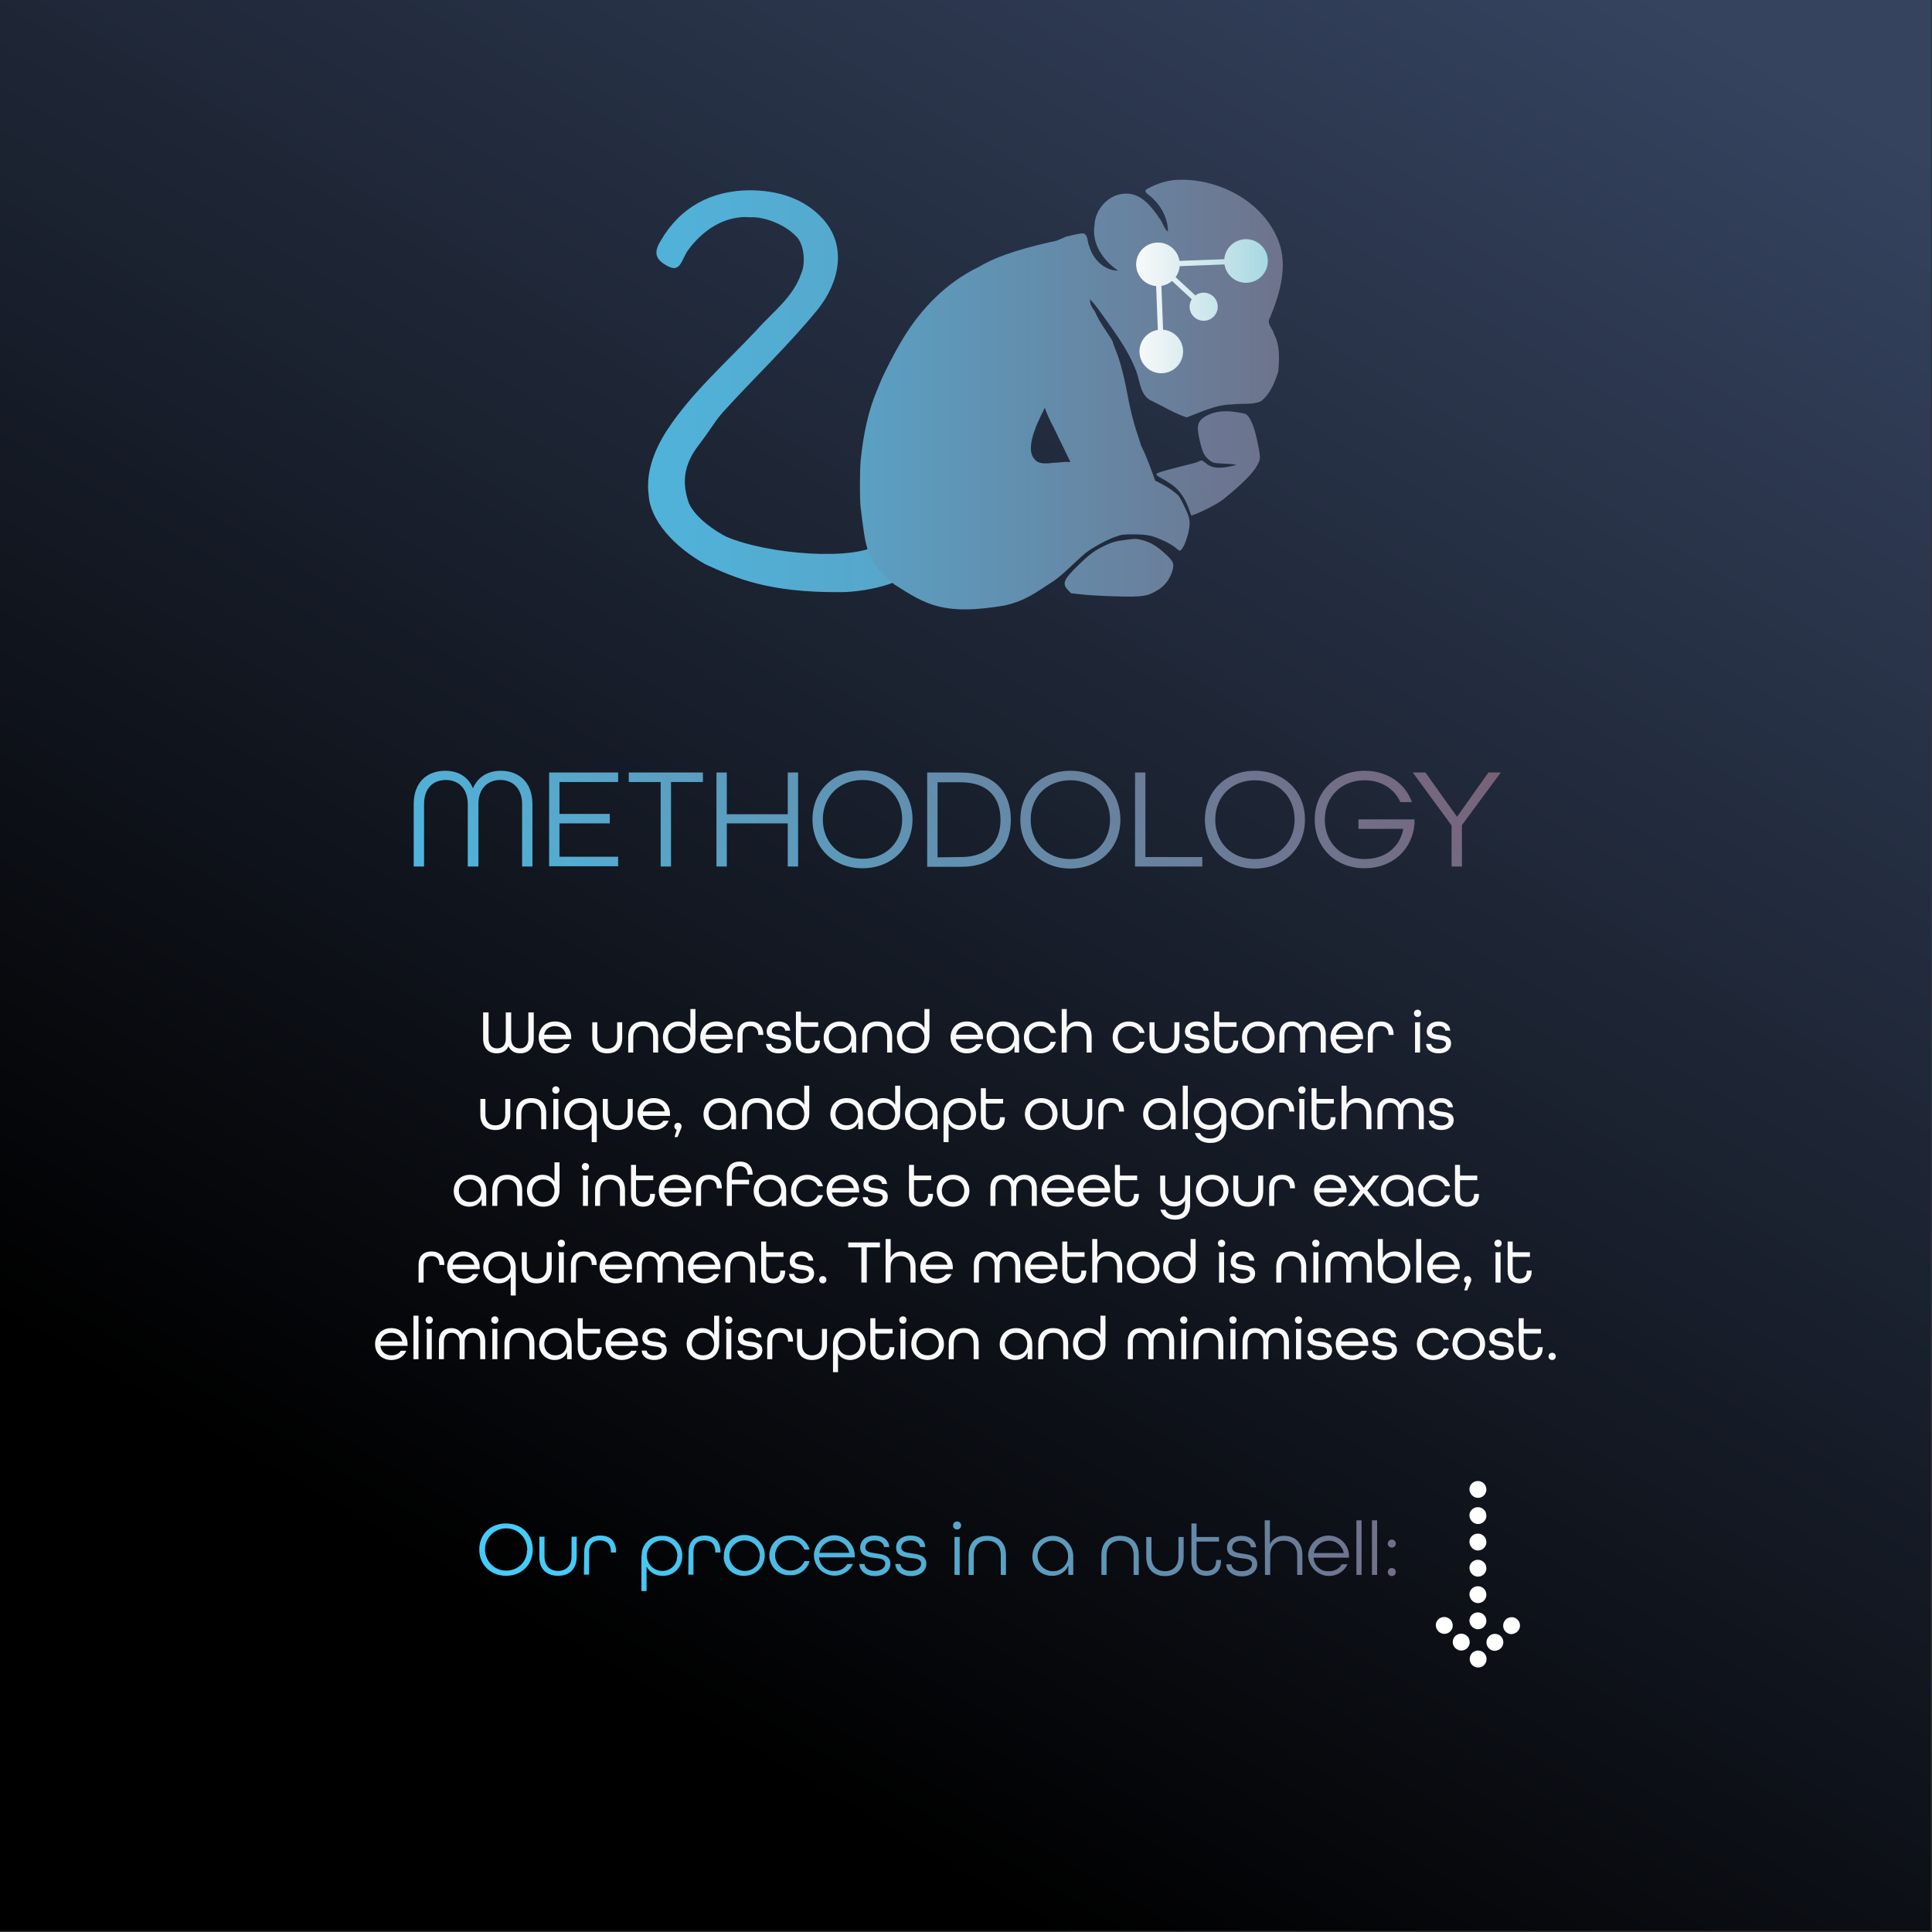 <svg width="672" height="672" viewBox="0 0 672 672" fill="none" xmlns="http://www.w3.org/2000/svg">
<rect x="0" y="0" width="672" height="672" fill="#333333" stroke="none"/>
<g clip-path="url(#clip0_9_63)">
<path d="M671.6 0H0V671.6H671.6V0Z" fill="url(#paint0_linear_9_63)"/>
<path d="M143.9 279.7C143.9 271.9 148.7 268.1 154.9 268.1C159.4 268.1 162.9 270.2 164.5 274.2C166.2 270.2 169.7 268.1 174.2 268.1C180.4 268.1 185.2 272 185.2 279.7V301.4H181.6V279.7C181.6 274.2 178.3 271.3 174 271.3C169.6 271.3 166.4 274.3 166.4 279.7V301.4H162.7V279.7C162.7 274.3 159.5 271.3 155.1 271.3C150.7 271.3 147.5 274.1 147.5 279.7V301.4H143.9V279.7ZM191 268.7H215V272H194.6V283.1H212.1V286.4H194.6V298H215V301.3H191V268.7ZM229.8 272H218.7V268.7H244.5V272H233.4V301.4H229.8V272ZM249.2 268.7H252.8V283.2H274V268.7H277.6V301.4H274V286.4H252.8V301.4H249.2V268.7ZM282.6 285C282.6 275.2 289.8 268 300 268C310.2 268 317.4 275.2 317.4 285C317.4 294.8 310.2 302 300 302C289.8 302 282.6 294.8 282.6 285ZM313.8 285C313.8 277.1 308.2 271.3 300 271.3C291.9 271.3 286.2 277.1 286.2 285C286.2 292.9 291.8 298.7 300 298.7C308.2 298.7 313.8 292.9 313.8 285ZM322.5 268.7H334.2C345.5 268.7 351.6 275.2 351.6 285.1C351.6 295 345.6 301.5 334.2 301.5H322.5V268.7ZM334.2 298.1C343.5 298.1 348 292.9 348 285.1C348 277.3 343.5 272.1 334.2 272.1H326.1V298.2L334.2 298.1ZM354.9 285.1C354.9 275.3 362.1 268.1 372.3 268.1C382.5 268.1 389.7 275.3 389.7 285.1C389.7 294.9 382.5 302.1 372.3 302.1C362.1 302.1 354.9 294.8 354.9 285.1ZM386.1 285.1C386.1 277.2 380.5 271.4 372.3 271.4C364.1 271.4 358.5 277.2 358.5 285.1C358.5 293 364.1 298.8 372.3 298.8C380.5 298.8 386.1 292.9 386.1 285.1ZM394.8 268.7H398.4V298.1H418.2V301.4H394.8V268.7ZM419.1 285.1C419.1 275.3 426.3 268.1 436.5 268.1C446.7 268.1 453.9 275.3 453.9 285.1C453.9 294.9 446.7 302.1 436.5 302.1C426.3 302.1 419.1 294.8 419.1 285.1ZM450.3 285.1C450.3 277.2 444.7 271.4 436.5 271.4C428.3 271.4 422.7 277.2 422.7 285.1C422.7 293 428.3 298.8 436.5 298.8C444.7 298.8 450.3 292.9 450.3 285.1ZM457.3 285.1C457.3 275.3 464.5 268.1 474.7 268.1C482.6 268.1 488.8 272.5 491.1 279H487.1C485 274.4 480.5 271.4 474.6 271.4C466.5 271.4 460.8 277.2 460.8 285.1C460.8 293 466.4 298.8 474.6 298.8C481.7 298.8 486.9 294.8 488.1 288.3H472.5V285H492V286.6C491.2 295.6 484.3 302 474.6 302C464.5 302 457.3 294.8 457.3 285.1ZM504.9 287.1L491.4 268.7H495.8L506.8 284.1L517.7 268.7H522L508.5 287V301.4H504.9V287.1Z" fill="url(#paint1_linear_9_63)"/>
<path d="M387.828 207.428C383.769 207.311 378.661 207.021 376.477 206.781L372.507 206.346L371.378 205.136C369.358 202.971 369.989 201.506 375.067 196.572C379.169 192.588 380.932 191.312 384.802 189.534C386.923 188.559 388.075 188.242 390.866 187.87C395.158 187.296 395.1 187.296 397.45 187.905C400.116 188.598 402.242 189.86 405.142 192.469C408.173 195.196 408.557 196.104 407.758 198.646C406.898 201.377 405.262 203.601 403.087 204.991C399.236 207.453 397.649 207.706 387.828 207.425V207.428Z" fill="url(#paint2_linear_9_63)"/>
<path d="M409.669 170.362C405.95 166.602 400.709 165.41 402.668 164.542C404.911 163.531 415.491 161.17 416.281 160.786C417.07 160.403 417.862 160.125 418.042 160.168C418.221 160.21 418.914 160.695 419.58 161.242C421.29 162.646 423.456 162.999 426.844 162.426C428.278 162.184 429.618 161.87 429.821 161.729C430.036 161.579 428.632 161.399 426.446 161.295C421.862 161.079 421.854 161.076 420.235 159.694C418.763 158.437 418.163 157.065 417.167 152.679C416.093 147.946 416.6 146.279 419.616 144.631C422.228 143.204 425.472 142.745 429.389 143.248C431.177 143.478 432.961 143.849 433.355 144.073C434.725 144.851 436.146 148.054 437.128 152.574C438.515 158.962 438.533 159.497 437.416 161.653C435.986 164.412 432.148 168.29 425.612 173.579C422.709 175.928 415.014 179.373 414.317 179.297C413.087 175.735 412.463 173.666 409.669 170.362Z" fill="url(#paint3_linear_9_63)" fill-opacity="0.992"/>
<path fill-rule="evenodd" clip-rule="evenodd" d="M260.778 66.186C247.475 66.266 236.607 71.971 229.807 83.759C227.402 87.643 227.694 90.196 232.311 92.597C236.673 94.916 236.972 90.507 239.188 87.202C244.35 80.022 252.156 74.829 261.024 75.565C265.907 75.294 273.132 78.208 276.692 81.991C279.703 84.488 280.351 91.557 278.654 95.207C275.855 103.485 268.465 108.769 262.888 115.113C252.319 126.367 240.475 136.688 231.974 149.696C227.69 156.356 224.524 164.205 225.631 172.264C226.153 180.901 234.441 190.262 245.443 196.319C255.723 201 267.066 206.172 292.375 205.962C301.8 205.998 319.633 201.885 315.787 196.291C318.692 193.006 311.813 187.659 305.877 189.148C297.56 195.182 267.342 192.915 252.743 186.728C249.013 184.906 241.933 180.233 239.597 174.989C237.273 168.211 237.484 161.996 243.093 154.723C247.315 149.248 248.446 146.749 251.54 143.272C262.487 131.192 274.101 120.277 284.427 107.639C291.977 98.183 294.654 85.696 286.369 76.313C279.714 68.86 270.33 66.202 260.778 66.186Z" fill="url(#paint4_linear_9_63)"/>
<path d="M311.015 203.253C301.078 194.848 301.23 191.144 299.359 176.559C299.025 173.96 299.022 163.688 299.354 160.272C300.285 150.677 302.159 142.582 305.027 135.767C305.546 134.535 306.191 132.988 306.461 132.331C307.552 129.67 311.368 122.273 313.211 119.245C319.867 107.617 329.335 98.126 340.539 92.805C347.7 88.463 358.248 85.727 367.342 83.765C368.177 83.471 369.911 82.746 371.194 82.155C386.272 104.145 375.54 101.56 380.709 108.131C382.516 112.285 385.072 115.441 386.937 118.589C387.851 122.126 389.68 123.415 392.625 139.575C393.195 142.698 394.545 147.692 395.074 149.293C395.742 151.252 396.356 153.228 396.973 155.203C400.103 160.952 405.045 177.146 405.045 177.146C403.008 176.112 389.77 167.322 386.912 166.704C385.761 166.455 385.618 165.332 384.056 164.99C382.494 164.648 377.394 168.935 376.196 168.756C376.196 168.756 368.725 153.176 366.459 148.604C360.709 137.88 363.597 136.84 363.411 141.782C363.04 143.019 355.668 155.275 359.838 159.702C361.065 161.394 363.415 161.328 366.098 161.005C367.948 160.907 369.634 160.772 369.847 160.706C370.48 160.509 383.019 161.133 385.602 161.489C389.213 161.988 392.604 163.291 398.08 165.498C400.786 166.589 405.277 168.77 407.665 170.553C410.076 172.353 410.139 172.434 411.836 175.887C413.989 180.27 414.206 181.722 413.273 185.512C412.598 188.251 411.547 190.663 410.735 191.337C410.334 191.67 410.081 191.562 409.019 190.603C407.518 189.247 402.932 187.05 400.166 186.363C398.813 186.026 396.886 185.862 394.27 185.858C390.79 185.855 390.135 185.94 387.993 186.682C385.277 187.623 380.42 190.227 377.98 192.05C377.076 192.726 374.587 194.965 372.45 197.025C370.313 199.086 367.623 201.367 366.472 202.094C360.032 206.234 357.046 208.763 349.564 210.587C328.246 214.19 322.228 210.408 311.015 203.253Z" fill="url(#paint5_linear_9_63)"/>
<path fill-rule="evenodd" clip-rule="evenodd" d="M410.261 62.522C406.251 62.526 402.263 63.892 398.798 65.82C397.551 66.862 399.867 67.86 400.461 68.55C403.863 71.512 406.279 76.016 406.224 80.554C404.876 79.62 404.489 77.428 403.403 76.098C400.689 72.138 397.143 67.345 391.831 67.349C385.85 67.221 380.817 72.642 380.687 78.495C379.664 84.823 383.862 90.801 388.945 94.146C384.06 94.117 380.183 90.202 378.905 85.706C378.093 84.287 378.602 81.143 376.349 81.155C374.277 81.493 372.071 81.867 370.164 82.66C370.718 87.233 371.361 91.862 372.622 96.298C374.938 100.547 379.082 103.443 381.883 107.362C386.857 114.364 392.329 121.265 395.326 129.404C396.591 132.99 396.702 137.945 400.841 139.537C404.755 141.46 408.595 143.795 412.7 145.182C417.789 143.381 422.732 140.759 428.271 140.699C431.655 140.19 435.329 140.945 438.524 139.603C441.823 137.128 443.399 132.983 444.622 129.181C444.973 124.809 445.272 120.137 443.117 116.134C442.686 114.214 440.348 112.458 441.738 110.512C445.188 102.126 448.125 92.402 444.593 83.546C439.249 70.143 424.272 62.242 410.261 62.522Z" fill="url(#paint6_linear_9_63)"/>
<path d="M410.328 92.578L425.912 91.981C426.17 93.598 426.95 95.144 428.244 96.343C431.319 99.191 436.118 99.008 438.966 95.933C441.814 92.859 441.631 88.059 438.557 85.211C435.482 82.364 430.683 82.547 427.835 85.621C426.636 86.915 425.977 88.517 425.842 90.149L410.258 90.746C410 89.128 409.22 87.582 407.925 86.382C404.85 83.534 400.051 83.718 397.203 86.792C394.355 89.866 394.538 94.665 397.612 97.514C398.907 98.713 400.507 99.372 402.14 99.506L402.723 114.751C401.106 115.01 399.56 115.789 398.36 117.084C395.512 120.158 395.696 124.958 398.77 127.806C401.844 130.654 406.644 130.47 409.492 127.396C412.34 124.322 412.157 119.522 409.082 116.674C407.788 115.475 406.187 114.815 404.555 114.681L403.972 99.436C405.303 99.223 406.587 98.656 407.668 97.738L414.52 104.085C413.297 106.038 413.591 108.645 415.344 110.269C417.327 112.105 420.422 111.986 422.257 110.004C424.093 108.023 423.974 104.926 421.994 103.091C420.241 101.467 417.619 101.372 415.765 102.742L408.914 96.394C409.748 95.245 410.216 93.923 410.328 92.578Z" fill="url(#paint7_linear_9_63)"/>
<path d="M166.7 539C166.7 533.7 170.5 529.9 176 529.9C181.5 529.9 185.3 533.7 185.3 539C185.3 544.3 181.4 548.1 176 548.1C170.6 548.1 166.7 544.2 166.7 539ZM183.4 539C183.4 534.9 180.1 531.6 176.1 531.6C172 531.6 168.7 534.9 168.7 538.9C168.7 543 172 546.3 176 546.3C179.9 546.4 183.2 543.4 183.3 539.5C183.4 539.3 183.4 539.2 183.4 539ZM187.6 541.4V534.5H189.4V541.4C189.4 544.6 191.3 546.4 194.1 546.4C196.9 546.4 198.8 544.6 198.8 541.4V534.5H200.6V541.4C200.6 545.8 198 548.1 194.1 548.1C190.2 548.1 187.5 545.8 187.6 541.4ZM203.2 539.8C203.2 536 205.5 534.1 208.8 534.1C212.1 534.1 214.3 535.9 214.3 539.8V540H212.5V539.8C212.5 537 211 535.8 208.7 535.8C206.4 535.8 204.9 537 204.9 539.8V547.7H203.1L203.2 539.8ZM223.2 541.2C223 537.5 225.9 534.4 229.6 534.2C229.8 534.2 230 534.2 230.2 534.2C234 534 237.1 536.9 237.3 540.6C237.3 540.8 237.3 541 237.3 541.2C237.4 544.9 234.6 548 230.9 548.1C230.8 548.1 230.6 548.1 230.5 548.1C228.2 548.2 226 547 224.9 544.9V553.4H223.1V541.2H223.2ZM235.6 541.1C235.6 538.2 233.2 535.8 230.3 535.8C227.4 535.8 225 538.2 225 541.1C225 544 227.4 546.4 230.3 546.4C233.1 546.5 235.5 544.3 235.5 541.5C235.6 541.4 235.6 541.2 235.6 541.1ZM239.5 539.8C239.5 536 241.8 534.1 245.1 534.1C248.4 534.1 250.6 535.9 250.6 539.8V540H248.8V539.8C248.8 537 247.3 535.8 245 535.8C242.7 535.8 241.2 537 241.2 539.8V547.7H239.4L239.5 539.8ZM251.8 541.1C251.7 537.2 254.9 533.9 258.8 533.9C262.7 533.8 266 537 266 540.9C266.1 544.8 262.9 548.1 259 548.1H258.9C255.2 548.3 251.9 545.5 251.7 541.7C251.8 541.5 251.8 541.3 251.8 541.1ZM264.3 541.1C264.3 538.2 261.9 535.8 259 535.8C256.1 535.8 253.7 538.2 253.7 541.1C253.7 544 256.1 546.4 259 546.4C261.8 546.5 264.2 544.3 264.2 541.5C264.2 541.4 264.2 541.2 264.3 541.1ZM267.6 541.1C267.5 537.4 270.4 534.2 274.2 534.1C274.4 534.1 274.6 534.1 274.8 534.1C277.9 533.9 280.8 536 281.6 539H279.8C278.7 536.3 275.6 535 272.9 536.1C270.2 537.2 268.9 540.3 270 543C271.1 545.7 274.2 547 276.9 545.9C278.2 545.4 279.2 544.3 279.8 543H281.6C280.8 546 277.9 548.1 274.8 547.9C271.1 548.1 267.9 545.3 267.6 541.5C267.6 541.5 267.6 541.3 267.6 541.1ZM283.1 541.1C283.1 537.2 286.3 534 290.2 534C294.1 534 297.3 537.2 297.3 541.1V541.7H284.9C285.1 544.5 287.4 546.6 290.2 546.4C292 546.5 293.8 545.6 294.7 544H296.7C295 547.6 290.7 549.1 287.1 547.3C284.7 546.2 283.2 543.8 283.1 541.1ZM295.4 540.1C294.8 537.2 292.1 535.3 289.2 535.9C287.1 536.3 285.4 538 285 540.1H295.4ZM298.9 544H300.7C300.8 545.4 302.1 546.4 304.3 546.4C306.5 546.4 307.9 545.3 307.9 543.9C307.9 542.3 306.2 542.1 304.3 541.9C301.9 541.6 299.2 541.2 299.2 538.3C299.2 535.8 301.1 534.1 304.2 534.1C307.3 534.1 309.2 535.8 309.3 538.1H307.5C307.4 536.8 306.2 535.8 304.2 535.8C302.2 535.8 301 536.8 301 538.2C301 539.8 302.7 540 304.6 540.3C306.7 540.6 309.7 540.9 309.7 543.9C309.7 546.4 307.6 548.2 304.3 548.2C301 548.2 299 546.3 298.9 544ZM311.4 544H313.2C313.3 545.4 314.6 546.4 316.8 546.4C319 546.4 320.4 545.3 320.4 543.9C320.4 542.3 318.7 542.1 316.8 541.9C314.4 541.6 311.7 541.2 311.7 538.3C311.7 535.8 313.7 534.1 316.8 534.1C319.9 534.1 321.8 535.8 321.8 538.1H320C319.9 536.8 318.7 535.8 316.7 535.8C314.7 535.8 313.5 536.8 313.5 538.2C313.5 539.8 315.2 540 317.1 540.3C319.2 540.6 322.2 540.9 322.2 543.9C322.2 546.4 320.1 548.2 316.8 548.2C313.6 548.2 311.5 546.3 311.4 544ZM331.5 530.6C331.5 529.8 332.1 529.2 332.9 529.2C333.7 529.2 334.3 529.8 334.3 530.6C334.3 531.4 333.7 532 332.9 532C332.1 532 331.5 531.4 331.5 530.6ZM332 534.6H333.8V547.8H332V534.6ZM336.9 540.9C336.9 536.5 339.5 534.2 343.4 534.2C347.3 534.2 349.9 536.5 349.9 540.9V547.8H348.1V540.9C348.1 537.6 346.2 535.9 343.4 535.9C340.6 535.9 338.7 537.6 338.7 540.9V547.8H336.9V540.9ZM359.1 541.3C359.1 537.4 362.3 534.2 366.2 534.2C370.1 534.2 373.3 537.4 373.3 541.3V547.8H371.6V544.5C370.7 546.8 368.4 548.2 365.9 548.1C362.2 548.2 359.2 545.3 359.1 541.7C359.1 541.5 359.1 541.4 359.1 541.3ZM371.5 541.2C371.5 538.3 369.1 535.9 366.2 535.9C363.3 535.9 360.9 538.3 360.9 541.2C360.9 544.1 363.3 546.5 366.2 546.5C369 546.6 371.4 544.4 371.5 541.6C371.5 541.4 371.5 541.3 371.5 541.2ZM383.1 540.9C383.1 536.5 385.7 534.2 389.6 534.2C393.5 534.2 396.1 536.5 396.1 540.9V547.8H394.3V540.9C394.3 537.6 392.4 535.9 389.6 535.9C386.8 535.9 384.9 537.6 384.9 540.9V547.8H383.1V540.9ZM398.7 541.5V534.6H400.5V541.5C400.5 544.7 402.4 546.5 405.2 546.5C408 546.5 409.9 544.7 409.9 541.5V534.6H411.7V541.5C411.7 545.9 409.1 548.2 405.2 548.2C401.3 548.2 398.7 545.8 398.7 541.5ZM414.4 542.9V529.9H416.2V534.6H424V536.2H416.2V542.9C416.2 545.3 417.5 546.4 419.6 546.4C421.7 546.4 423 545.3 423 542.9V542.6H424.7V542.9C424.7 546.4 422.6 548.1 419.6 548.1C416.6 548.1 414.4 546.3 414.4 542.9ZM426.5 544.1H428.3C428.4 545.5 429.7 546.5 431.9 546.5C434.1 546.5 435.5 545.4 435.5 544C435.5 542.4 433.8 542.2 431.9 542C429.5 541.7 426.8 541.3 426.8 538.4C426.8 535.9 428.8 534.2 431.8 534.2C434.8 534.2 436.8 535.9 436.9 538.2H435.1C435 536.9 433.8 535.9 431.8 535.9C429.8 535.9 428.6 536.9 428.6 538.3C428.6 539.9 430.3 540.1 432.2 540.4C434.3 540.7 437.3 541 437.3 544C437.3 546.5 435.2 548.3 431.9 548.3C428.6 548.3 426.6 546.3 426.5 544.1ZM439.9 528.8H441.7V537.1C442.6 535.2 444.6 534.1 446.7 534.2C450.2 534.2 453 536.3 453 540.9V547.8H451.2V540.9C451.2 537.6 449.3 535.9 446.5 535.9C443.7 535.9 441.8 537.7 441.8 540.9V547.8H440L439.9 528.8ZM455 541.2C455 537.3 458.2 534.1 462.1 534.1C466 534.1 469.2 537.3 469.2 541.2V541.8H456.9C457.1 544.6 459.4 546.7 462.2 546.5C464 546.6 465.8 545.7 466.7 544.1H468.7C467 547.7 462.7 549.2 459.1 547.4C456.7 546.2 455.2 543.8 455 541.2ZM467.4 540.2C466.8 537.3 464.1 535.4 461.2 536C459.1 536.4 457.4 538.1 457 540.2H467.4ZM471.8 528.8H473.6V547.8H471.8V528.8ZM477.2 528.8H479V547.8H477.2V528.8ZM482.7 536.9C482.7 536.2 483.3 535.5 484 535.5C484 535.5 484 535.5 484.1 535.5C484.9 535.5 485.5 536.1 485.5 536.9C485.5 537.7 484.9 538.3 484.1 538.3C483.3 538.3 482.7 537.7 482.7 536.9ZM482.7 546.8C482.7 546.1 483.3 545.4 484 545.4C484 545.4 484 545.4 484.1 545.4C484.9 545.4 485.5 546 485.5 546.8C485.5 547.6 484.9 548.2 484.1 548.2C483.3 548.2 482.7 547.5 482.7 546.8Z" fill="url(#paint8_linear_9_63)"/>
<path d="M511.2 577C511.2 575.2 512.9 573.7 514.8 574.2C515.9 574.4 516.7 575.3 517 576.4C517.4 578.3 516 580 514.2 580C512.5 580 511.2 578.7 511.2 577ZM514.1 566.7C515.9 566.7 517.4 565 516.9 563.1C516.7 562 515.8 561.2 514.7 560.9C512.8 560.5 511.1 561.9 511.1 563.7C511.2 565.4 512.5 566.7 514.1 566.7ZM514.1 557.6C515.9 557.6 517.4 555.9 516.9 554C516.7 552.9 515.8 552.1 514.7 551.8C512.8 551.4 511.1 552.8 511.1 554.6C511.2 556.3 512.5 557.6 514.1 557.6ZM514.1 548.4C515.9 548.4 517.4 546.7 516.9 544.8C516.7 543.7 515.8 542.9 514.7 542.6C512.8 542.2 511.1 543.6 511.1 545.4C511.2 547.1 512.5 548.4 514.1 548.4ZM514.1 539.3C515.9 539.3 517.4 537.6 516.9 535.7C516.7 534.6 515.8 533.8 514.7 533.5C512.8 533.1 511.1 534.5 511.1 536.3C511.2 538 512.5 539.3 514.1 539.3ZM514.1 530.1C515.9 530.1 517.4 528.4 516.9 526.5C516.7 525.4 515.8 524.6 514.7 524.3C512.8 523.9 511.1 525.3 511.1 527.1C511.2 528.8 512.5 530.1 514.1 530.1ZM514.1 521C515.9 521 517.4 519.3 516.9 517.4C516.7 516.3 515.8 515.5 514.7 515.2C512.8 514.8 511.1 516.2 511.1 518C511.2 519.7 512.5 521 514.1 521ZM508.3 574.1C510.1 574.1 511.6 572.4 511.1 570.5C510.9 569.4 510 568.6 508.9 568.3C507 567.9 505.3 569.3 505.3 571.1C505.3 572.8 506.7 574.1 508.3 574.1ZM502.4 568.3C504.2 568.3 505.7 566.6 505.2 564.7C505 563.6 504.1 562.8 503 562.5C501.1 562.1 499.4 563.5 499.4 565.3C499.5 567 500.8 568.3 502.4 568.3ZM522.9 571.2C522.9 569.4 521.2 567.9 519.3 568.4C518.2 568.6 517.4 569.5 517.1 570.6C516.7 572.5 518.1 574.2 519.9 574.2C521.6 574.1 522.9 572.9 522.9 571.2ZM528.7 565.4C528.7 563.6 527 562.1 525.1 562.6C524 562.8 523.2 563.7 522.9 564.8C522.5 566.7 523.9 568.4 525.7 568.4C527.4 568.3 528.7 567 528.7 565.4C528.8 565.4 528.8 565.4 528.7 565.4Z" fill="url(#paint9_linear_9_63)"/>
<path d="M172.789 366.383C170.123 366.383 168.053 364.719 168.053 361.327V352.154H169.931V361.327C169.931 363.567 171.211 364.655 172.917 364.655C174.645 364.655 175.925 363.525 175.925 361.327V352.154H177.803V361.327C177.803 363.525 179.061 364.655 180.789 364.655C182.496 364.655 183.776 363.567 183.776 361.327V352.154H185.653V361.327C185.653 364.719 183.584 366.383 180.917 366.383C179.061 366.383 177.589 365.53 176.864 363.93C176.117 365.53 174.667 366.383 172.789 366.383ZM193.05 366.383C189.722 366.383 187.375 364.037 187.375 360.837C187.375 357.637 189.722 355.29 193.05 355.29C196.378 355.29 198.682 357.637 198.682 360.837V361.455H189.21C189.445 363.482 190.959 364.762 193.05 364.762C194.565 364.762 195.653 364.207 196.314 363.162H198.234C197.423 365.125 195.503 366.383 193.05 366.383ZM189.253 359.898H196.847C196.463 357.999 194.949 356.911 193.05 356.911C191.087 356.911 189.615 358.042 189.253 359.898ZM211.216 366.383C208.101 366.383 206.01 364.591 206.01 361.071V355.567H207.76V361.071C207.76 363.482 209.125 364.762 211.216 364.762C213.306 364.762 214.672 363.482 214.672 361.071V355.567H216.421V361.071C216.421 364.57 214.33 366.383 211.216 366.383ZM218.51 366.106V360.623C218.51 357.103 220.601 355.29 223.716 355.29C226.83 355.29 228.921 357.082 228.921 360.623V366.106H227.172V360.623C227.172 358.191 225.806 356.911 223.716 356.911C221.625 356.911 220.26 358.191 220.26 360.623V366.106H218.51ZM236.279 366.383C232.93 366.383 230.584 364.058 230.584 360.773C230.584 357.402 233.08 355.29 235.981 355.29C237.837 355.29 239.373 356.143 240.141 357.615V350.959H241.89V360.751C241.89 364.186 239.543 366.383 236.279 366.383ZM236.258 364.762C238.583 364.762 240.141 363.098 240.141 360.837C240.141 358.554 238.583 356.911 236.258 356.911C233.933 356.911 232.354 358.554 232.354 360.837C232.354 363.098 233.933 364.762 236.258 364.762ZM249.237 366.383C245.909 366.383 243.563 364.037 243.563 360.837C243.563 357.637 245.909 355.29 249.237 355.29C252.565 355.29 254.869 357.637 254.869 360.837V361.455H245.397C245.632 363.482 247.147 364.762 249.237 364.762C250.752 364.762 251.84 364.207 252.501 363.162H254.421C253.611 365.125 251.691 366.383 249.237 366.383ZM245.44 359.898H253.035C252.651 357.999 251.136 356.911 249.237 356.911C247.275 356.911 245.803 358.042 245.44 359.898ZM256.531 366.106V359.855C256.531 356.783 258.366 355.29 261.032 355.29C263.678 355.29 265.491 356.783 265.491 359.877V359.983H263.763V359.855C263.763 357.786 262.654 356.911 261.032 356.911C259.368 356.911 258.28 357.786 258.28 359.855V366.106H256.531ZM270.791 366.383C268.167 366.383 266.503 364.975 266.439 363.098H268.209C268.273 364.079 269.191 364.805 270.791 364.805C272.476 364.805 273.372 364.037 273.372 363.077C273.372 361.946 272.156 361.797 270.727 361.626C268.871 361.391 266.673 361.071 266.673 358.703C266.673 356.677 268.273 355.29 270.769 355.29C273.265 355.29 274.801 356.698 274.844 358.49H273.116C273.052 357.573 272.22 356.869 270.769 356.869C269.297 356.869 268.444 357.594 268.444 358.554C268.444 359.685 269.681 359.813 271.068 360.005C272.817 360.218 275.143 360.517 275.143 362.927C275.143 364.997 273.436 366.383 270.791 366.383ZM281.025 366.383C278.55 366.383 276.843 364.975 276.843 362.159V351.834H278.593V355.567H284.587V357.167H278.593V362.159C278.593 363.951 279.553 364.762 281.025 364.762C282.497 364.762 283.478 363.973 283.478 362.159V361.925H285.185V362.159C285.185 364.975 283.499 366.383 281.025 366.383ZM291.897 366.383C289.06 366.383 286.5 364.335 286.5 360.922C286.5 357.615 288.847 355.29 292.196 355.29C295.503 355.29 297.807 357.551 297.807 360.922V366.106H296.207V363.653C295.481 365.445 293.839 366.383 291.897 366.383ZM292.175 364.762C294.5 364.762 296.079 363.098 296.079 360.837C296.079 358.554 294.5 356.911 292.175 356.911C289.849 356.911 288.271 358.554 288.271 360.837C288.271 363.098 289.849 364.762 292.175 364.762ZM299.906 366.106V360.623C299.906 357.103 301.997 355.29 305.111 355.29C308.226 355.29 310.317 357.082 310.317 360.623V366.106H308.567V360.623C308.567 358.191 307.202 356.911 305.111 356.911C303.021 356.911 301.655 358.191 301.655 360.623V366.106H299.906ZM317.675 366.383C314.326 366.383 311.979 364.058 311.979 360.773C311.979 357.402 314.475 355.29 317.377 355.29C319.233 355.29 320.769 356.143 321.537 357.615V350.959H323.286V360.751C323.286 364.186 320.939 366.383 317.675 366.383ZM317.654 364.762C319.979 364.762 321.537 363.098 321.537 360.837C321.537 358.554 319.979 356.911 317.654 356.911C315.329 356.911 313.75 358.554 313.75 360.837C313.75 363.098 315.329 364.762 317.654 364.762ZM336.3 366.383C332.972 366.383 330.625 364.037 330.625 360.837C330.625 357.637 332.972 355.29 336.3 355.29C339.628 355.29 341.932 357.637 341.932 360.837V361.455H332.46C332.694 363.482 334.209 364.762 336.3 364.762C337.814 364.762 338.902 364.207 339.564 363.162H341.484C340.673 365.125 338.753 366.383 336.3 366.383ZM332.502 359.898H340.097C339.713 357.999 338.198 356.911 336.3 356.911C334.337 356.911 332.865 358.042 332.502 359.898ZM348.564 366.383C345.727 366.383 343.167 364.335 343.167 360.922C343.167 357.615 345.513 355.29 348.863 355.29C352.169 355.29 354.473 357.551 354.473 360.922V366.106H352.873V363.653C352.148 365.445 350.505 366.383 348.564 366.383ZM348.841 364.762C351.167 364.762 352.745 363.098 352.745 360.837C352.745 358.554 351.167 356.911 348.841 356.911C346.516 356.911 344.937 358.554 344.937 360.837C344.937 363.098 346.516 364.762 348.841 364.762ZM361.82 366.383C358.492 366.383 356.146 364.037 356.146 360.837C356.146 357.637 358.492 355.29 361.82 355.29C364.594 355.29 366.663 356.911 367.26 359.301H365.49C364.935 357.85 363.591 356.911 361.82 356.911C359.495 356.911 357.916 358.554 357.916 360.837C357.916 363.098 359.495 364.762 361.82 364.762C363.591 364.762 364.935 363.823 365.49 362.373H367.26C366.663 364.762 364.594 366.383 361.82 366.383ZM369.289 366.106V350.959H371.038V357.445C371.763 356.037 373.086 355.29 374.771 355.29C377.481 355.29 379.699 356.954 379.699 360.623V366.106H377.95V360.623C377.95 358.191 376.585 356.911 374.494 356.911C372.446 356.911 371.038 358.213 371.038 360.623V366.106H369.289ZM392.695 366.383C389.367 366.383 387.021 364.037 387.021 360.837C387.021 357.637 389.367 355.29 392.695 355.29C395.469 355.29 397.538 356.911 398.135 359.301H396.365C395.81 357.85 394.466 356.911 392.695 356.911C390.37 356.911 388.791 358.554 388.791 360.837C388.791 363.098 390.37 364.762 392.695 364.762C394.466 364.762 395.81 363.823 396.365 362.373H398.135C397.538 364.762 395.469 366.383 392.695 366.383ZM405.028 366.383C401.913 366.383 399.822 364.591 399.822 361.071V355.567H401.572V361.071C401.572 363.482 402.937 364.762 405.028 364.762C407.118 364.762 408.484 363.482 408.484 361.071V355.567H410.233V361.071C410.233 364.57 408.142 366.383 405.028 366.383ZM416.29 366.383C413.666 366.383 412.002 364.975 411.938 363.098H413.709C413.773 364.079 414.69 364.805 416.29 364.805C417.976 364.805 418.872 364.037 418.872 363.077C418.872 361.946 417.656 361.797 416.226 361.626C414.37 361.391 412.173 361.071 412.173 358.703C412.173 356.677 413.773 355.29 416.269 355.29C418.765 355.29 420.301 356.698 420.344 358.49H418.616C418.552 357.573 417.72 356.869 416.269 356.869C414.797 356.869 413.944 357.594 413.944 358.554C413.944 359.685 415.181 359.813 416.568 360.005C418.317 360.218 420.642 360.517 420.642 362.927C420.642 364.997 418.936 366.383 416.29 366.383ZM426.525 366.383C424.05 366.383 422.343 364.975 422.343 362.159V351.834H424.093V355.567H430.087V357.167H424.093V362.159C424.093 363.951 425.053 364.762 426.525 364.762C427.997 364.762 428.978 363.973 428.978 362.159V361.925H430.685V362.159C430.685 364.975 428.999 366.383 426.525 366.383ZM437.674 366.383C434.346 366.383 432 364.037 432 360.837C432 357.637 434.346 355.29 437.674 355.29C441.002 355.29 443.349 357.637 443.349 360.837C443.349 364.037 441.002 366.383 437.674 366.383ZM437.674 364.762C440 364.762 441.578 363.098 441.578 360.837C441.578 358.554 440 356.911 437.674 356.911C435.349 356.911 433.77 358.554 433.77 360.837C433.77 363.098 435.349 364.762 437.674 364.762ZM445.01 366.106V359.983C445.01 356.783 446.866 355.29 449.319 355.29C450.983 355.29 452.37 356.058 453.074 357.509C453.778 356.058 455.143 355.29 456.828 355.29C459.282 355.29 461.138 356.783 461.138 359.983V366.106H459.388V359.983C459.388 357.893 458.258 356.911 456.679 356.911C455.122 356.911 453.97 357.935 453.97 359.983V366.106H452.22V359.983C452.22 357.935 451.026 356.911 449.468 356.911C447.89 356.911 446.759 357.893 446.759 359.983V366.106H445.01ZM468.466 366.383C465.138 366.383 462.791 364.037 462.791 360.837C462.791 357.637 465.138 355.29 468.466 355.29C471.794 355.29 474.098 357.637 474.098 360.837V361.455H464.626C464.861 363.482 466.375 364.762 468.466 364.762C469.981 364.762 471.069 364.207 471.73 363.162H473.65C472.839 365.125 470.919 366.383 468.466 366.383ZM464.669 359.898H472.263C471.879 357.999 470.365 356.911 468.466 356.911C466.503 356.911 465.031 358.042 464.669 359.898ZM475.76 366.106V359.855C475.76 356.783 477.594 355.29 480.261 355.29C482.906 355.29 484.72 356.783 484.72 359.877V359.983H482.992V359.855C482.992 357.786 481.882 356.911 480.261 356.911C478.597 356.911 477.509 357.786 477.509 359.855V366.106H475.76ZM493.06 353.733C492.335 353.733 491.801 353.178 491.801 352.453C491.801 351.727 492.335 351.194 493.06 351.194C493.785 351.194 494.319 351.727 494.319 352.453C494.319 353.178 493.785 353.733 493.06 353.733ZM492.185 366.106V355.567H493.935V366.106H492.185ZM500.374 366.383C497.75 366.383 496.086 364.975 496.022 363.098H497.792C497.856 364.079 498.774 364.805 500.374 364.805C502.059 364.805 502.955 364.037 502.955 363.077C502.955 361.946 501.739 361.797 500.31 361.626C498.454 361.391 496.256 361.071 496.256 358.703C496.256 356.677 497.856 355.29 500.352 355.29C502.848 355.29 504.384 356.698 504.427 358.49H502.699C502.635 357.573 501.803 356.869 500.352 356.869C498.88 356.869 498.027 357.594 498.027 358.554C498.027 359.685 499.264 359.813 500.651 360.005C502.4 360.218 504.726 360.517 504.726 362.927C504.726 364.997 503.019 366.383 500.374 366.383Z" fill="#F9F9F9"/>
<path d="M172.289 393.05C169.174 393.05 167.083 391.258 167.083 387.738V382.234H168.833V387.738C168.833 390.149 170.198 391.429 172.289 391.429C174.379 391.429 175.745 390.149 175.745 387.738V382.234H177.494V387.738C177.494 391.237 175.403 393.05 172.289 393.05ZM179.583 392.773V387.29C179.583 383.77 181.674 381.957 184.789 381.957C187.903 381.957 189.994 383.749 189.994 387.29V392.773H188.245V387.29C188.245 384.858 186.879 383.578 184.789 383.578C182.698 383.578 181.333 384.858 181.333 387.29V392.773H179.583ZM193.342 380.399C192.616 380.399 192.083 379.845 192.083 379.119C192.083 378.394 192.616 377.861 193.342 377.861C194.067 377.861 194.6 378.394 194.6 379.119C194.6 379.845 194.067 380.399 193.342 380.399ZM192.467 392.773V382.234H194.216V392.773H192.467ZM207.567 397.274H205.818V390.725C205.05 392.197 203.514 393.05 201.658 393.05C198.757 393.05 196.261 390.938 196.261 387.567C196.261 384.282 198.607 381.957 201.957 381.957C205.221 381.957 207.567 384.154 207.567 387.589V397.274ZM201.935 391.429C204.261 391.429 205.818 389.765 205.818 387.503C205.818 385.221 204.261 383.578 201.935 383.578C199.61 383.578 198.031 385.221 198.031 387.503C198.031 389.765 199.61 391.429 201.935 391.429ZM214.872 393.05C211.757 393.05 209.666 391.258 209.666 387.738V382.234H211.416V387.738C211.416 390.149 212.781 391.429 214.872 391.429C216.962 391.429 218.328 390.149 218.328 387.738V382.234H220.077V387.738C220.077 391.237 217.986 393.05 214.872 393.05ZM227.414 393.05C224.086 393.05 221.74 390.703 221.74 387.503C221.74 384.303 224.086 381.957 227.414 381.957C230.742 381.957 233.046 384.303 233.046 387.503V388.122H223.574C223.809 390.149 225.324 391.429 227.414 391.429C228.929 391.429 230.017 390.874 230.678 389.829H232.598C231.788 391.791 229.868 393.05 227.414 393.05ZM223.617 386.565H231.212C230.828 384.666 229.313 383.578 227.414 383.578C225.452 383.578 223.98 384.709 223.617 386.565ZM234.634 395.503L235.38 392.965C234.89 392.815 234.548 392.346 234.548 391.791C234.548 391.066 235.082 390.533 235.807 390.533C236.532 390.533 237.066 391.066 237.066 391.791C237.066 392.005 237.002 392.282 236.916 392.474L235.658 395.503H234.634ZM250.095 393.05C247.258 393.05 244.698 391.002 244.698 387.589C244.698 384.282 247.045 381.957 250.394 381.957C253.701 381.957 256.005 384.218 256.005 387.589V392.773H254.405V390.319C253.679 392.111 252.037 393.05 250.095 393.05ZM250.373 391.429C252.698 391.429 254.277 389.765 254.277 387.503C254.277 385.221 252.698 383.578 250.373 383.578C248.047 383.578 246.469 385.221 246.469 387.503C246.469 389.765 248.047 391.429 250.373 391.429ZM258.104 392.773V387.29C258.104 383.77 260.195 381.957 263.309 381.957C266.424 381.957 268.515 383.749 268.515 387.29V392.773H266.765V387.29C266.765 384.858 265.4 383.578 263.309 383.578C261.219 383.578 259.853 384.858 259.853 387.29V392.773H258.104ZM275.873 393.05C272.524 393.05 270.177 390.725 270.177 387.439C270.177 384.069 272.673 381.957 275.575 381.957C277.431 381.957 278.967 382.81 279.735 384.282V377.626H281.484V387.418C281.484 390.853 279.137 393.05 275.873 393.05ZM275.852 391.429C278.177 391.429 279.735 389.765 279.735 387.503C279.735 385.221 278.177 383.578 275.852 383.578C273.527 383.578 271.948 385.221 271.948 387.503C271.948 389.765 273.527 391.429 275.852 391.429ZM294.22 393.05C291.383 393.05 288.823 391.002 288.823 387.589C288.823 384.282 291.17 381.957 294.519 381.957C297.826 381.957 300.13 384.218 300.13 387.589V392.773H298.53V390.319C297.804 392.111 296.162 393.05 294.22 393.05ZM294.498 391.429C296.823 391.429 298.402 389.765 298.402 387.503C298.402 385.221 296.823 383.578 294.498 383.578C292.172 383.578 290.594 385.221 290.594 387.503C290.594 389.765 292.172 391.429 294.498 391.429ZM307.498 393.05C304.149 393.05 301.802 390.725 301.802 387.439C301.802 384.069 304.298 381.957 307.199 381.957C309.055 381.957 310.591 382.81 311.359 384.282V377.626H313.109V387.418C313.109 390.853 310.762 393.05 307.498 393.05ZM307.477 391.429C309.802 391.429 311.359 389.765 311.359 387.503C311.359 385.221 309.802 383.578 307.477 383.578C305.151 383.578 303.573 385.221 303.573 387.503C303.573 389.765 305.151 391.429 307.477 391.429ZM320.179 393.05C317.341 393.05 314.781 391.002 314.781 387.589C314.781 384.282 317.128 381.957 320.477 381.957C323.784 381.957 326.088 384.218 326.088 387.589V392.773H324.488V390.319C323.763 392.111 322.12 393.05 320.179 393.05ZM320.456 391.429C322.781 391.429 324.36 389.765 324.36 387.503C324.36 385.221 322.781 383.578 320.456 383.578C318.131 383.578 316.552 385.221 316.552 387.503C316.552 389.765 318.131 391.429 320.456 391.429ZM328.187 397.274V387.589C328.187 384.154 330.534 381.957 333.798 381.957C337.147 381.957 339.494 384.282 339.494 387.567C339.494 390.938 337.019 393.05 334.096 393.05C332.262 393.05 330.704 392.197 329.936 390.725V397.274H328.187ZM333.819 391.429C336.166 391.429 337.723 389.765 337.723 387.503C337.723 385.221 336.166 383.578 333.819 383.578C331.494 383.578 329.936 385.221 329.936 387.503C329.936 389.765 331.494 391.429 333.819 391.429ZM345.348 393.05C342.873 393.05 341.166 391.642 341.166 388.826V378.501H342.916V382.234H348.91V383.834H342.916V388.826C342.916 390.618 343.876 391.429 345.348 391.429C346.82 391.429 347.801 390.639 347.801 388.826V388.591H349.508V388.826C349.508 391.642 347.822 393.05 345.348 393.05ZM362.164 393.05C358.836 393.05 356.49 390.703 356.49 387.503C356.49 384.303 358.836 381.957 362.164 381.957C365.492 381.957 367.839 384.303 367.839 387.503C367.839 390.703 365.492 393.05 362.164 393.05ZM362.164 391.429C364.49 391.429 366.068 389.765 366.068 387.503C366.068 385.221 364.49 383.578 362.164 383.578C359.839 383.578 358.26 385.221 358.26 387.503C358.26 389.765 359.839 391.429 362.164 391.429ZM374.705 393.05C371.59 393.05 369.5 391.258 369.5 387.738V382.234H371.249V387.738C371.249 390.149 372.614 391.429 374.705 391.429C376.796 391.429 378.161 390.149 378.161 387.738V382.234H379.91V387.738C379.91 391.237 377.82 393.05 374.705 393.05ZM382 392.773V386.522C382 383.45 383.834 381.957 386.501 381.957C389.146 381.957 390.96 383.45 390.96 386.543V386.65H389.232V386.522C389.232 384.453 388.122 383.578 386.501 383.578C384.837 383.578 383.749 384.453 383.749 386.522V392.773H382ZM403.012 393.05C400.174 393.05 397.615 391.002 397.615 387.589C397.615 384.282 399.961 381.957 403.31 381.957C406.617 381.957 408.921 384.218 408.921 387.589V392.773H407.321V390.319C406.596 392.111 404.953 393.05 403.012 393.05ZM403.289 391.429C405.614 391.429 407.193 389.765 407.193 387.503C407.193 385.221 405.614 383.578 403.289 383.578C400.964 383.578 399.385 385.221 399.385 387.503C399.385 389.765 400.964 391.429 403.289 391.429ZM411.404 392.773V377.626H413.154V392.773H411.404ZM420.936 397.551C418.376 397.551 416.349 396.485 415.624 394.095H417.416C417.949 395.439 419.293 396.015 420.936 396.015C423.24 396.015 424.797 394.906 424.797 391.983V390.618C424.029 392.111 422.493 392.965 420.616 392.965C417.779 392.965 415.219 391.023 415.219 387.503C415.219 384.303 417.565 381.957 420.893 381.957C424.221 381.957 426.525 384.197 426.525 387.589V391.919C426.525 395.973 424.072 397.551 420.936 397.551ZM420.893 391.343C423.219 391.343 424.797 389.765 424.797 387.503C424.797 385.221 423.219 383.578 420.893 383.578C418.568 383.578 416.989 385.221 416.989 387.503C416.989 389.765 418.568 391.343 420.893 391.343ZM433.872 393.05C430.544 393.05 428.198 390.703 428.198 387.503C428.198 384.303 430.544 381.957 433.872 381.957C437.2 381.957 439.547 384.303 439.547 387.503C439.547 390.703 437.2 393.05 433.872 393.05ZM433.872 391.429C436.198 391.429 437.776 389.765 437.776 387.503C437.776 385.221 436.198 383.578 433.872 383.578C431.547 383.578 429.968 385.221 429.968 387.503C429.968 389.765 431.547 391.429 433.872 391.429ZM441.208 392.773V386.522C441.208 383.45 443.042 381.957 445.709 381.957C448.354 381.957 450.168 383.45 450.168 386.543V386.65H448.44V386.522C448.44 384.453 447.33 383.578 445.709 383.578C444.045 383.578 442.957 384.453 442.957 386.522V392.773H441.208ZM452.841 380.399C452.116 380.399 451.583 379.845 451.583 379.119C451.583 378.394 452.116 377.861 452.841 377.861C453.567 377.861 454.1 378.394 454.1 379.119C454.1 379.845 453.567 380.399 452.841 380.399ZM451.967 392.773V382.234H453.716V392.773H451.967ZM460.368 393.05C457.894 393.05 456.187 391.642 456.187 388.826V378.501H457.936V382.234H463.931V383.834H457.936V388.826C457.936 390.618 458.896 391.429 460.368 391.429C461.84 391.429 462.822 390.639 462.822 388.826V388.591H464.528V388.826C464.528 391.642 462.843 393.05 460.368 393.05ZM466.612 392.773V377.626H468.361V384.111C469.086 382.703 470.409 381.957 472.094 381.957C474.804 381.957 477.022 383.621 477.022 387.29V392.773H475.273V387.29C475.273 384.858 473.908 383.578 471.817 383.578C469.769 383.578 468.361 384.879 468.361 387.29V392.773H466.612ZM479.104 392.773V386.65C479.104 383.45 480.96 381.957 483.413 381.957C485.077 381.957 486.464 382.725 487.168 384.175C487.872 382.725 489.237 381.957 490.922 381.957C493.376 381.957 495.232 383.45 495.232 386.65V392.773H493.482V386.65C493.482 384.559 492.352 383.578 490.773 383.578C489.216 383.578 488.064 384.602 488.064 386.65V392.773H486.314V386.65C486.314 384.602 485.12 383.578 483.562 383.578C481.984 383.578 480.853 384.559 480.853 386.65V392.773H479.104ZM501.28 393.05C498.656 393.05 496.992 391.642 496.928 389.765H498.699C498.763 390.746 499.68 391.471 501.28 391.471C502.965 391.471 503.861 390.703 503.861 389.743C503.861 388.613 502.645 388.463 501.216 388.293C499.36 388.058 497.163 387.738 497.163 385.37C497.163 383.343 498.763 381.957 501.259 381.957C503.754 381.957 505.29 383.365 505.333 385.157H503.605C503.541 384.239 502.709 383.535 501.259 383.535C499.787 383.535 498.933 384.261 498.933 385.221C498.933 386.351 500.171 386.479 501.557 386.671C503.306 386.885 505.632 387.183 505.632 389.594C505.632 391.663 503.925 393.05 501.28 393.05Z" fill="#F9F9F9"/>
<path d="M163.221 419.717C160.383 419.717 157.823 417.669 157.823 414.255C157.823 410.949 160.17 408.623 163.519 408.623C166.826 408.623 169.13 410.885 169.13 414.255V419.439H167.53V416.986C166.805 418.778 165.162 419.717 163.221 419.717ZM163.498 418.095C165.823 418.095 167.402 416.431 167.402 414.17C167.402 411.887 165.823 410.245 163.498 410.245C161.173 410.245 159.594 411.887 159.594 414.17C159.594 416.431 161.173 418.095 163.498 418.095ZM171.229 419.439V413.957C171.229 410.437 173.32 408.623 176.434 408.623C179.549 408.623 181.64 410.415 181.64 413.957V419.439H179.89V413.957C179.89 411.525 178.525 410.245 176.434 410.245C174.344 410.245 172.978 411.525 172.978 413.957V419.439H171.229ZM188.998 419.717C185.649 419.717 183.302 417.391 183.302 414.106C183.302 410.735 185.798 408.623 188.7 408.623C190.556 408.623 192.092 409.477 192.86 410.949V404.293H194.609V414.085C194.609 417.519 192.262 419.717 188.998 419.717ZM188.977 418.095C191.302 418.095 192.86 416.431 192.86 414.17C192.86 411.887 191.302 410.245 188.977 410.245C186.652 410.245 185.073 411.887 185.073 414.17C185.073 416.431 186.652 418.095 188.977 418.095ZM203.633 407.066C202.908 407.066 202.375 406.511 202.375 405.786C202.375 405.061 202.908 404.527 203.633 404.527C204.359 404.527 204.892 405.061 204.892 405.786C204.892 406.511 204.359 407.066 203.633 407.066ZM202.759 419.439V408.901H204.508V419.439H202.759ZM206.979 419.439V413.957C206.979 410.437 209.07 408.623 212.184 408.623C215.299 408.623 217.39 410.415 217.39 413.957V419.439H215.64V413.957C215.64 411.525 214.275 410.245 212.184 410.245C210.094 410.245 208.728 411.525 208.728 413.957V419.439H206.979ZM223.66 419.717C221.186 419.717 219.479 418.309 219.479 415.493V405.167H221.228V408.901H227.223V410.501H221.228V415.493C221.228 417.285 222.188 418.095 223.66 418.095C225.132 418.095 226.114 417.306 226.114 415.493V415.258H227.82V415.493C227.82 418.309 226.135 419.717 223.66 419.717ZM234.81 419.717C231.482 419.717 229.136 417.37 229.136 414.17C229.136 410.97 231.482 408.623 234.81 408.623C238.138 408.623 240.442 410.97 240.442 414.17V414.789H230.97C231.205 416.815 232.72 418.095 234.81 418.095C236.325 418.095 237.413 417.541 238.074 416.495H239.994C239.184 418.458 237.264 419.717 234.81 419.717ZM231.013 413.231H238.608C238.224 411.333 236.709 410.245 234.81 410.245C232.848 410.245 231.376 411.375 231.013 413.231ZM242.104 419.439V413.189C242.104 410.117 243.939 408.623 246.605 408.623C249.251 408.623 251.064 410.117 251.064 413.21V413.317H249.336V413.189C249.336 411.119 248.227 410.245 246.605 410.245C244.941 410.245 243.853 411.119 243.853 413.189V419.439H242.104ZM252.82 419.439V408.538C252.82 405.53 254.655 404.015 257.322 404.015C259.967 404.015 261.78 405.551 261.78 408.581H260.052C260.052 406.533 258.943 405.637 257.322 405.637C255.658 405.637 254.57 406.554 254.57 408.538V410.351H260.543V411.951H254.57V419.439H252.82ZM267.554 419.717C264.716 419.717 262.156 417.669 262.156 414.255C262.156 410.949 264.503 408.623 267.852 408.623C271.159 408.623 273.463 410.885 273.463 414.255V419.439H271.863V416.986C271.138 418.778 269.495 419.717 267.554 419.717ZM267.831 418.095C270.156 418.095 271.735 416.431 271.735 414.17C271.735 411.887 270.156 410.245 267.831 410.245C265.506 410.245 263.927 411.887 263.927 414.17C263.927 416.431 265.506 418.095 267.831 418.095ZM280.81 419.717C277.482 419.717 275.136 417.37 275.136 414.17C275.136 410.97 277.482 408.623 280.81 408.623C283.584 408.623 285.653 410.245 286.25 412.634H284.48C283.925 411.183 282.581 410.245 280.81 410.245C278.485 410.245 276.906 411.887 276.906 414.17C276.906 416.431 278.485 418.095 280.81 418.095C282.581 418.095 283.925 417.157 284.48 415.706H286.25C285.653 418.095 283.584 419.717 280.81 419.717ZM293.185 419.717C289.857 419.717 287.511 417.37 287.511 414.17C287.511 410.97 289.857 408.623 293.185 408.623C296.513 408.623 298.817 410.97 298.817 414.17V414.789H289.345C289.58 416.815 291.095 418.095 293.185 418.095C294.7 418.095 295.788 417.541 296.449 416.495H298.369C297.558 418.458 295.638 419.717 293.185 419.717ZM289.388 413.231H296.982C296.598 411.333 295.084 410.245 293.185 410.245C291.223 410.245 289.751 411.375 289.388 413.231ZM304.447 419.717C301.823 419.717 300.159 418.309 300.095 416.431H301.865C301.929 417.413 302.847 418.138 304.447 418.138C306.132 418.138 307.028 417.37 307.028 416.41C307.028 415.279 305.812 415.13 304.383 414.959C302.527 414.725 300.329 414.405 300.329 412.037C300.329 410.01 301.929 408.623 304.425 408.623C306.921 408.623 308.457 410.031 308.5 411.823H306.772C306.708 410.906 305.876 410.202 304.425 410.202C302.953 410.202 302.1 410.927 302.1 411.887C302.1 413.018 303.337 413.146 304.724 413.338C306.473 413.551 308.799 413.85 308.799 416.261C308.799 418.33 307.092 419.717 304.447 419.717ZM320.348 419.717C317.873 419.717 316.166 418.309 316.166 415.493V405.167H317.916V408.901H323.91V410.501H317.916V415.493C317.916 417.285 318.876 418.095 320.348 418.095C321.82 418.095 322.801 417.306 322.801 415.493V415.258H324.508V415.493C324.508 418.309 322.822 419.717 320.348 419.717ZM331.498 419.717C328.17 419.717 325.823 417.37 325.823 414.17C325.823 410.97 328.17 408.623 331.498 408.623C334.826 408.623 337.172 410.97 337.172 414.17C337.172 417.37 334.826 419.717 331.498 419.717ZM331.498 418.095C333.823 418.095 335.402 416.431 335.402 414.17C335.402 411.887 333.823 410.245 331.498 410.245C329.172 410.245 327.594 411.887 327.594 414.17C327.594 416.431 329.172 418.095 331.498 418.095ZM344.5 419.439V413.317C344.5 410.117 346.356 408.623 348.809 408.623C350.473 408.623 351.86 409.391 352.564 410.842C353.268 409.391 354.633 408.623 356.318 408.623C358.772 408.623 360.628 410.117 360.628 413.317V419.439H358.878V413.317C358.878 411.226 357.748 410.245 356.169 410.245C354.612 410.245 353.46 411.269 353.46 413.317V419.439H351.71V413.317C351.71 411.269 350.516 410.245 348.958 410.245C347.38 410.245 346.249 411.226 346.249 413.317V419.439H344.5ZM367.956 419.717C364.628 419.717 362.281 417.37 362.281 414.17C362.281 410.97 364.628 408.623 367.956 408.623C371.284 408.623 373.588 410.97 373.588 414.17V414.789H364.116C364.351 416.815 365.865 418.095 367.956 418.095C369.471 418.095 370.559 417.541 371.22 416.495H373.14C372.329 418.458 370.409 419.717 367.956 419.717ZM364.159 413.231H371.753C371.369 411.333 369.855 410.245 367.956 410.245C365.993 410.245 364.521 411.375 364.159 413.231ZM380.498 419.717C377.17 419.717 374.823 417.37 374.823 414.17C374.823 410.97 377.17 408.623 380.498 408.623C383.826 408.623 386.13 410.97 386.13 414.17V414.789H376.658C376.892 416.815 378.407 418.095 380.498 418.095C382.012 418.095 383.1 417.541 383.762 416.495H385.682C384.871 418.458 382.951 419.717 380.498 419.717ZM376.7 413.231H384.295C383.911 411.333 382.396 410.245 380.498 410.245C378.535 410.245 377.063 411.375 376.7 413.231ZM391.973 419.717C389.498 419.717 387.791 418.309 387.791 415.493V405.167H389.541V408.901H395.535V410.501H389.541V415.493C389.541 417.285 390.501 418.095 391.973 418.095C393.445 418.095 394.426 417.306 394.426 415.493V415.258H396.133V415.493C396.133 418.309 394.447 419.717 391.973 419.717ZM408.704 424.218C406.272 424.218 404.266 423.087 403.626 420.762H405.376C405.909 422.063 407.061 422.682 408.704 422.682C410.794 422.682 412.202 421.658 412.202 419.119V417.477C411.498 418.885 410.154 419.631 408.469 419.631C405.76 419.631 403.541 417.967 403.541 414.319V408.901H405.29V414.319C405.29 416.751 406.656 418.01 408.746 418.01C410.794 418.01 412.202 416.709 412.202 414.319V408.901H413.952V419.077C413.952 422.746 411.626 424.218 408.704 424.218ZM421.622 419.717C418.294 419.717 415.948 417.37 415.948 414.17C415.948 410.97 418.294 408.623 421.622 408.623C424.95 408.623 427.297 410.97 427.297 414.17C427.297 417.37 424.95 419.717 421.622 419.717ZM421.622 418.095C423.948 418.095 425.526 416.431 425.526 414.17C425.526 411.887 423.948 410.245 421.622 410.245C419.297 410.245 417.718 411.887 417.718 414.17C417.718 416.431 419.297 418.095 421.622 418.095ZM434.163 419.717C431.048 419.717 428.958 417.925 428.958 414.405V408.901H430.707V414.405C430.707 416.815 432.072 418.095 434.163 418.095C436.254 418.095 437.619 416.815 437.619 414.405V408.901H439.368V414.405C439.368 417.903 437.278 419.717 434.163 419.717ZM441.458 419.439V413.189C441.458 410.117 443.292 408.623 445.959 408.623C448.604 408.623 450.418 410.117 450.418 413.21V413.317H448.69V413.189C448.69 411.119 447.58 410.245 445.959 410.245C444.295 410.245 443.207 411.119 443.207 413.189V419.439H441.458ZM462.747 419.717C459.419 419.717 457.073 417.37 457.073 414.17C457.073 410.97 459.419 408.623 462.747 408.623C466.075 408.623 468.379 410.97 468.379 414.17V414.789H458.907C459.142 416.815 460.657 418.095 462.747 418.095C464.262 418.095 465.35 417.541 466.011 416.495H467.931C467.121 418.458 465.201 419.717 462.747 419.717ZM458.95 413.231H466.545C466.161 411.333 464.646 410.245 462.747 410.245C460.785 410.245 459.313 411.375 458.95 413.231ZM468.754 419.439L473.064 414.085L468.925 408.901H471.101L474.365 413.146L477.65 408.901H479.741L475.581 414.085L479.912 419.439H477.757L474.301 415.002L470.866 419.439H468.754ZM485.699 419.717C482.862 419.717 480.302 417.669 480.302 414.255C480.302 410.949 482.649 408.623 485.998 408.623C489.305 408.623 491.609 410.885 491.609 414.255V419.439H490.009V416.986C489.283 418.778 487.641 419.717 485.699 419.717ZM485.977 418.095C488.302 418.095 489.881 416.431 489.881 414.17C489.881 411.887 488.302 410.245 485.977 410.245C483.651 410.245 482.073 411.887 482.073 414.17C482.073 416.431 483.651 418.095 485.977 418.095ZM498.956 419.717C495.628 419.717 493.281 417.37 493.281 414.17C493.281 410.97 495.628 408.623 498.956 408.623C501.729 408.623 503.798 410.245 504.396 412.634H502.625C502.07 411.183 500.726 410.245 498.956 410.245C496.63 410.245 495.052 411.887 495.052 414.17C495.052 416.431 496.63 418.095 498.956 418.095C500.726 418.095 502.07 417.157 502.625 415.706H504.396C503.798 418.095 501.729 419.717 498.956 419.717ZM510.264 419.717C507.789 419.717 506.083 418.309 506.083 415.493V405.167H507.832V408.901H513.827V410.501H507.832V415.493C507.832 417.285 508.792 418.095 510.264 418.095C511.736 418.095 512.717 417.306 512.717 415.493V415.258H514.424V415.493C514.424 418.309 512.739 419.717 510.264 419.717Z" fill="#F9F9F9"/>
<path d="M145.594 446.106V439.855C145.594 436.783 147.428 435.29 150.095 435.29C152.74 435.29 154.554 436.783 154.554 439.877V439.983H152.826V439.855C152.826 437.786 151.716 436.911 150.095 436.911C148.431 436.911 147.343 437.786 147.343 439.855V446.106H145.594ZM161.217 446.383C157.889 446.383 155.542 444.037 155.542 440.837C155.542 437.637 157.889 435.29 161.217 435.29C164.545 435.29 166.849 437.637 166.849 440.837V441.455H157.377C157.611 443.482 159.126 444.762 161.217 444.762C162.731 444.762 163.819 444.207 164.481 443.162H166.401C165.59 445.125 163.67 446.383 161.217 446.383ZM157.419 439.898H165.014C164.63 437.999 163.115 436.911 161.217 436.911C159.254 436.911 157.782 438.042 157.419 439.898ZM179.39 450.607H177.641V444.058C176.873 445.53 175.337 446.383 173.481 446.383C170.58 446.383 168.084 444.271 168.084 440.901C168.084 437.615 170.43 435.29 173.78 435.29C177.044 435.29 179.39 437.487 179.39 440.922V450.607ZM173.758 444.762C176.084 444.762 177.641 443.098 177.641 440.837C177.641 438.554 176.084 436.911 173.758 436.911C171.433 436.911 169.854 438.554 169.854 440.837C169.854 443.098 171.433 444.762 173.758 444.762ZM186.695 446.383C183.58 446.383 181.489 444.591 181.489 441.071V435.567H183.239V441.071C183.239 443.482 184.604 444.762 186.695 444.762C188.785 444.762 190.151 443.482 190.151 441.071V435.567H191.9V441.071C191.9 444.57 189.809 446.383 186.695 446.383ZM195.248 433.733C194.523 433.733 193.989 433.178 193.989 432.453C193.989 431.727 194.523 431.194 195.248 431.194C195.973 431.194 196.507 431.727 196.507 432.453C196.507 433.178 195.973 433.733 195.248 433.733ZM194.373 446.106V435.567H196.123V446.106H194.373ZM198.594 446.106V439.855C198.594 436.783 200.428 435.29 203.095 435.29C205.74 435.29 207.554 436.783 207.554 439.877V439.983H205.826V439.855C205.826 437.786 204.716 436.911 203.095 436.911C201.431 436.911 200.343 437.786 200.343 439.855V446.106H198.594ZM214.217 446.383C210.889 446.383 208.542 444.037 208.542 440.837C208.542 437.637 210.889 435.29 214.217 435.29C217.545 435.29 219.849 437.637 219.849 440.837V441.455H210.377C210.611 443.482 212.126 444.762 214.217 444.762C215.731 444.762 216.819 444.207 217.481 443.162H219.401C218.59 445.125 216.67 446.383 214.217 446.383ZM210.419 439.898H218.014C217.63 437.999 216.115 436.911 214.217 436.911C212.254 436.911 210.782 438.042 210.419 439.898ZM221.51 446.106V439.983C221.51 436.783 223.366 435.29 225.82 435.29C227.484 435.29 228.87 436.058 229.574 437.509C230.278 436.058 231.644 435.29 233.329 435.29C235.782 435.29 237.638 436.783 237.638 439.983V446.106H235.889V439.983C235.889 437.893 234.758 436.911 233.18 436.911C231.622 436.911 230.47 437.935 230.47 439.983V446.106H228.721V439.983C228.721 437.935 227.526 436.911 225.969 436.911C224.39 436.911 223.26 437.893 223.26 439.983V446.106H221.51ZM244.966 446.383C241.638 446.383 239.292 444.037 239.292 440.837C239.292 437.637 241.638 435.29 244.966 435.29C248.294 435.29 250.598 437.637 250.598 440.837V441.455H241.126C241.361 443.482 242.876 444.762 244.966 444.762C246.481 444.762 247.569 444.207 248.23 443.162H250.15C249.34 445.125 247.42 446.383 244.966 446.383ZM241.169 439.898H248.764C248.38 437.999 246.865 436.911 244.966 436.911C243.004 436.911 241.532 438.042 241.169 439.898ZM252.26 446.106V440.623C252.26 437.103 254.351 435.29 257.465 435.29C260.58 435.29 262.671 437.082 262.671 440.623V446.106H260.921V440.623C260.921 438.191 259.556 436.911 257.465 436.911C255.375 436.911 254.009 438.191 254.009 440.623V446.106H252.26ZM268.941 446.383C266.467 446.383 264.76 444.975 264.76 442.159V431.834H266.509V435.567H272.504V437.167H266.509V442.159C266.509 443.951 267.469 444.762 268.941 444.762C270.413 444.762 271.395 443.973 271.395 442.159V441.925H273.101V442.159C273.101 444.975 271.416 446.383 268.941 446.383ZM278.811 446.383C276.187 446.383 274.523 444.975 274.459 443.098H276.23C276.294 444.079 277.211 444.805 278.811 444.805C280.497 444.805 281.393 444.037 281.393 443.077C281.393 441.946 280.177 441.797 278.747 441.626C276.891 441.391 274.694 441.071 274.694 438.703C274.694 436.677 276.294 435.29 278.79 435.29C281.286 435.29 282.822 436.698 282.865 438.49H281.137C281.073 437.573 280.241 436.869 278.79 436.869C277.318 436.869 276.465 437.594 276.465 438.554C276.465 439.685 277.702 439.813 279.089 440.005C280.838 440.218 283.163 440.517 283.163 442.927C283.163 444.997 281.457 446.383 278.811 446.383ZM286.192 446.383C285.467 446.383 284.934 445.85 284.934 445.125C284.934 444.399 285.467 443.866 286.192 443.866C286.918 443.866 287.451 444.399 287.451 445.125C287.451 445.85 286.918 446.383 286.192 446.383ZM299.606 446.106V433.882H295.041V432.154H306.07V433.882H301.483V446.106H299.606ZM308.039 446.106V430.959H309.788V437.445C310.514 436.037 311.836 435.29 313.522 435.29C316.231 435.29 318.45 436.954 318.45 440.623V446.106H316.7V440.623C316.7 438.191 315.335 436.911 313.244 436.911C311.196 436.911 309.788 438.213 309.788 440.623V446.106H308.039ZM325.779 446.383C322.451 446.383 320.104 444.037 320.104 440.837C320.104 437.637 322.451 435.29 325.779 435.29C329.107 435.29 331.411 437.637 331.411 440.837V441.455H321.939C322.174 443.482 323.688 444.762 325.779 444.762C327.294 444.762 328.382 444.207 329.043 443.162H330.963C330.152 445.125 328.232 446.383 325.779 446.383ZM321.982 439.898H329.576C329.192 437.999 327.678 436.911 325.779 436.911C323.816 436.911 322.344 438.042 321.982 439.898ZM338.739 446.106V439.983C338.739 436.783 340.595 435.29 343.049 435.29C344.713 435.29 346.099 436.058 346.803 437.509C347.507 436.058 348.872 435.29 350.558 435.29C353.011 435.29 354.867 436.783 354.867 439.983V446.106H353.118V439.983C353.118 437.893 351.987 436.911 350.408 436.911C348.851 436.911 347.699 437.935 347.699 439.983V446.106H345.95V439.983C345.95 437.935 344.755 436.911 343.198 436.911C341.619 436.911 340.489 437.893 340.489 439.983V446.106H338.739ZM362.195 446.383C358.867 446.383 356.521 444.037 356.521 440.837C356.521 437.637 358.867 435.29 362.195 435.29C365.523 435.29 367.827 437.637 367.827 440.837V441.455H358.355C358.59 443.482 360.105 444.762 362.195 444.762C363.71 444.762 364.798 444.207 365.459 443.162H367.379C366.569 445.125 364.649 446.383 362.195 446.383ZM358.398 439.898H365.993C365.609 437.999 364.094 436.911 362.195 436.911C360.233 436.911 358.761 438.042 358.398 439.898ZM373.67 446.383C371.196 446.383 369.489 444.975 369.489 442.159V431.834H371.238V435.567H377.233V437.167H371.238V442.159C371.238 443.951 372.198 444.762 373.67 444.762C375.142 444.762 376.124 443.973 376.124 442.159V441.925H377.83V442.159C377.83 444.975 376.145 446.383 373.67 446.383ZM379.914 446.106V430.959H381.663V437.445C382.388 436.037 383.711 435.29 385.396 435.29C388.106 435.29 390.324 436.954 390.324 440.623V446.106H388.575V440.623C388.575 438.191 387.21 436.911 385.119 436.911C383.071 436.911 381.663 438.213 381.663 440.623V446.106H379.914ZM397.654 446.383C394.326 446.383 391.979 444.037 391.979 440.837C391.979 437.637 394.326 435.29 397.654 435.29C400.982 435.29 403.328 437.637 403.328 440.837C403.328 444.037 400.982 446.383 397.654 446.383ZM397.654 444.762C399.979 444.762 401.558 443.098 401.558 440.837C401.558 438.554 399.979 436.911 397.654 436.911C395.328 436.911 393.75 438.554 393.75 440.837C393.75 443.098 395.328 444.762 397.654 444.762ZM410.258 446.383C406.909 446.383 404.562 444.058 404.562 440.773C404.562 437.402 407.058 435.29 409.96 435.29C411.816 435.29 413.352 436.143 414.12 437.615V430.959H415.869V440.751C415.869 444.186 413.522 446.383 410.258 446.383ZM410.237 444.762C412.562 444.762 414.12 443.098 414.12 440.837C414.12 438.554 412.562 436.911 410.237 436.911C407.912 436.911 406.333 438.554 406.333 440.837C406.333 443.098 407.912 444.762 410.237 444.762ZM424.894 433.733C424.168 433.733 423.635 433.178 423.635 432.453C423.635 431.727 424.168 431.194 424.894 431.194C425.619 431.194 426.152 431.727 426.152 432.453C426.152 433.178 425.619 433.733 424.894 433.733ZM424.019 446.106V435.567H425.768V446.106H424.019ZM432.207 446.383C429.583 446.383 427.919 444.975 427.855 443.098H429.626C429.69 444.079 430.607 444.805 432.207 444.805C433.892 444.805 434.788 444.037 434.788 443.077C434.788 441.946 433.572 441.797 432.143 441.626C430.287 441.391 428.09 441.071 428.09 438.703C428.09 436.677 429.69 435.29 432.186 435.29C434.682 435.29 436.218 436.698 436.26 438.49H434.532C434.468 437.573 433.636 436.869 432.186 436.869C430.714 436.869 429.86 437.594 429.86 438.554C429.86 439.685 431.098 439.813 432.484 440.005C434.234 440.218 436.559 440.517 436.559 442.927C436.559 444.997 434.852 446.383 432.207 446.383ZM443.926 446.106V440.623C443.926 437.103 446.017 435.29 449.132 435.29C452.246 435.29 454.337 437.082 454.337 440.623V446.106H452.588V440.623C452.588 438.191 451.222 436.911 449.132 436.911C447.041 436.911 445.676 438.191 445.676 440.623V446.106H443.926ZM457.685 433.733C456.96 433.733 456.426 433.178 456.426 432.453C456.426 431.727 456.96 431.194 457.685 431.194C458.41 431.194 458.944 431.727 458.944 432.453C458.944 433.178 458.41 433.733 457.685 433.733ZM456.81 446.106V435.567H458.56V446.106H456.81ZM461.031 446.106V439.983C461.031 436.783 462.887 435.29 465.34 435.29C467.004 435.29 468.391 436.058 469.095 437.509C469.799 436.058 471.164 435.29 472.849 435.29C475.303 435.29 477.159 436.783 477.159 439.983V446.106H475.409V439.983C475.409 437.893 474.279 436.911 472.7 436.911C471.143 436.911 469.991 437.935 469.991 439.983V446.106H468.241V439.983C468.241 437.935 467.047 436.911 465.489 436.911C463.911 436.911 462.78 437.893 462.78 439.983V446.106H461.031ZM484.85 446.383C481.586 446.383 479.239 444.186 479.239 440.751V430.959H480.988V437.615C481.756 436.143 483.314 435.29 485.148 435.29C488.071 435.29 490.546 437.402 490.546 440.773C490.546 444.058 488.199 446.383 484.85 446.383ZM484.871 444.762C487.218 444.762 488.775 443.098 488.775 440.837C488.775 438.554 487.218 436.911 484.871 436.911C482.546 436.911 480.988 438.554 480.988 440.837C480.988 443.098 482.546 444.762 484.871 444.762ZM492.602 446.106V430.959H494.351V446.106H492.602ZM502.091 446.383C498.763 446.383 496.416 444.037 496.416 440.837C496.416 437.637 498.763 435.29 502.091 435.29C505.419 435.29 507.723 437.637 507.723 440.837V441.455H498.251C498.486 443.482 500 444.762 502.091 444.762C503.606 444.762 504.694 444.207 505.355 443.162H507.275C506.464 445.125 504.544 446.383 502.091 446.383ZM498.294 439.898H505.888C505.504 437.999 503.99 436.911 502.091 436.911C500.128 436.911 498.656 438.042 498.294 439.898ZM509.31 448.837L510.057 446.298C509.566 446.149 509.225 445.679 509.225 445.125C509.225 444.399 509.758 443.866 510.484 443.866C511.209 443.866 511.742 444.399 511.742 445.125C511.742 445.338 511.678 445.615 511.593 445.807L510.334 448.837H509.31ZM521.06 433.733C520.335 433.733 519.801 433.178 519.801 432.453C519.801 431.727 520.335 431.194 521.06 431.194C521.785 431.194 522.319 431.727 522.319 432.453C522.319 433.178 521.785 433.733 521.06 433.733ZM520.185 446.106V435.567H521.935V446.106H520.185ZM528.587 446.383C526.112 446.383 524.406 444.975 524.406 442.159V431.834H526.155V435.567H532.15V437.167H526.155V442.159C526.155 443.951 527.115 444.762 528.587 444.762C530.059 444.762 531.04 443.973 531.04 442.159V441.925H532.747V442.159C532.747 444.975 531.062 446.383 528.587 446.383Z" fill="#F9F9F9"/>
<path d="M136.133 473.05C132.805 473.05 130.459 470.703 130.459 467.503C130.459 464.303 132.805 461.957 136.133 461.957C139.461 461.957 141.765 464.303 141.765 467.503V468.122H132.293C132.528 470.149 134.043 471.429 136.133 471.429C137.648 471.429 138.736 470.874 139.397 469.829H141.317C140.507 471.791 138.587 473.05 136.133 473.05ZM132.336 466.565H139.931C139.547 464.666 138.032 463.578 136.133 463.578C134.171 463.578 132.699 464.709 132.336 466.565ZM143.811 472.773V457.626H145.56V472.773H143.811ZM149.311 460.399C148.585 460.399 148.052 459.845 148.052 459.119C148.052 458.394 148.585 457.861 149.311 457.861C150.036 457.861 150.569 458.394 150.569 459.119C150.569 459.845 150.036 460.399 149.311 460.399ZM148.436 472.773V462.234H150.185V472.773H148.436ZM152.656 472.773V466.65C152.656 463.45 154.512 461.957 156.965 461.957C158.629 461.957 160.016 462.725 160.72 464.175C161.424 462.725 162.789 461.957 164.475 461.957C166.928 461.957 168.784 463.45 168.784 466.65V472.773H167.035V466.65C167.035 464.559 165.904 463.578 164.325 463.578C162.768 463.578 161.616 464.602 161.616 466.65V472.773H159.867V466.65C159.867 464.602 158.672 463.578 157.115 463.578C155.536 463.578 154.405 464.559 154.405 466.65V472.773H152.656ZM172.123 460.399C171.398 460.399 170.864 459.845 170.864 459.119C170.864 458.394 171.398 457.861 172.123 457.861C172.848 457.861 173.382 458.394 173.382 459.119C173.382 459.845 172.848 460.399 172.123 460.399ZM171.248 472.773V462.234H172.998V472.773H171.248ZM175.469 472.773V467.29C175.469 463.77 177.559 461.957 180.674 461.957C183.789 461.957 185.879 463.749 185.879 467.29V472.773H184.13V467.29C184.13 464.858 182.765 463.578 180.674 463.578C178.583 463.578 177.218 464.858 177.218 467.29V472.773H175.469ZM192.939 473.05C190.102 473.05 187.542 471.002 187.542 467.589C187.542 464.282 189.889 461.957 193.238 461.957C196.545 461.957 198.849 464.218 198.849 467.589V472.773H197.249V470.319C196.523 472.111 194.881 473.05 192.939 473.05ZM193.217 471.429C195.542 471.429 197.121 469.765 197.121 467.503C197.121 465.221 195.542 463.578 193.217 463.578C190.891 463.578 189.313 465.221 189.313 467.503C189.313 469.765 190.891 471.429 193.217 471.429ZM205.129 473.05C202.654 473.05 200.948 471.642 200.948 468.826V458.501H202.697V462.234H208.692V463.834H202.697V468.826C202.697 470.618 203.657 471.429 205.129 471.429C206.601 471.429 207.582 470.639 207.582 468.826V468.591H209.289V468.826C209.289 471.642 207.604 473.05 205.129 473.05ZM216.279 473.05C212.951 473.05 210.604 470.703 210.604 467.503C210.604 464.303 212.951 461.957 216.279 461.957C219.607 461.957 221.911 464.303 221.911 467.503V468.122H212.439C212.674 470.149 214.188 471.429 216.279 471.429C217.794 471.429 218.882 470.874 219.543 469.829H221.463C220.652 471.791 218.732 473.05 216.279 473.05ZM212.482 466.565H220.076C219.692 464.666 218.178 463.578 216.279 463.578C214.316 463.578 212.844 464.709 212.482 466.565ZM227.541 473.05C224.917 473.05 223.253 471.642 223.189 469.765H224.959C225.023 470.746 225.941 471.471 227.541 471.471C229.226 471.471 230.122 470.703 230.122 469.743C230.122 468.613 228.906 468.463 227.477 468.293C225.621 468.058 223.423 467.738 223.423 465.37C223.423 463.343 225.023 461.957 227.519 461.957C230.015 461.957 231.551 463.365 231.594 465.157H229.866C229.802 464.239 228.97 463.535 227.519 463.535C226.047 463.535 225.194 464.261 225.194 465.221C225.194 466.351 226.431 466.479 227.818 466.671C229.567 466.885 231.893 467.183 231.893 469.594C231.893 471.663 230.186 473.05 227.541 473.05ZM244.53 473.05C241.18 473.05 238.834 470.725 238.834 467.439C238.834 464.069 241.33 461.957 244.231 461.957C246.087 461.957 247.623 462.81 248.391 464.282V457.626H250.14V467.418C250.14 470.853 247.793 473.05 244.53 473.05ZM244.508 471.429C246.833 471.429 248.391 469.765 248.391 467.503C248.391 465.221 246.833 463.578 244.508 463.578C242.183 463.578 240.604 465.221 240.604 467.503C240.604 469.765 242.183 471.429 244.508 471.429ZM253.498 460.399C252.773 460.399 252.239 459.845 252.239 459.119C252.239 458.394 252.773 457.861 253.498 457.861C254.223 457.861 254.757 458.394 254.757 459.119C254.757 459.845 254.223 460.399 253.498 460.399ZM252.623 472.773V462.234H254.373V472.773H252.623ZM260.811 473.05C258.187 473.05 256.523 471.642 256.459 469.765H258.23C258.294 470.746 259.211 471.471 260.811 471.471C262.497 471.471 263.393 470.703 263.393 469.743C263.393 468.613 262.177 468.463 260.747 468.293C258.891 468.058 256.694 467.738 256.694 465.37C256.694 463.343 258.294 461.957 260.79 461.957C263.286 461.957 264.822 463.365 264.865 465.157H263.137C263.073 464.239 262.241 463.535 260.79 463.535C259.318 463.535 258.465 464.261 258.465 465.221C258.465 466.351 259.702 466.479 261.089 466.671C262.838 466.885 265.163 467.183 265.163 469.594C265.163 471.663 263.457 473.05 260.811 473.05ZM266.864 472.773V466.522C266.864 463.45 268.699 461.957 271.366 461.957C274.011 461.957 275.824 463.45 275.824 466.543V466.65H274.096V466.522C274.096 464.453 272.987 463.578 271.366 463.578C269.702 463.578 268.614 464.453 268.614 466.522V472.773H266.864ZM282.445 473.05C279.33 473.05 277.239 471.258 277.239 467.738V462.234H278.989V467.738C278.989 470.149 280.354 471.429 282.445 471.429C284.535 471.429 285.901 470.149 285.901 467.738V462.234H287.65V467.738C287.65 471.237 285.559 473.05 282.445 473.05ZM289.739 477.274V467.589C289.739 464.154 292.086 461.957 295.35 461.957C298.699 461.957 301.046 464.282 301.046 467.567C301.046 470.938 298.571 473.05 295.649 473.05C293.814 473.05 292.257 472.197 291.489 470.725V477.274H289.739ZM295.371 471.429C297.718 471.429 299.275 469.765 299.275 467.503C299.275 465.221 297.718 463.578 295.371 463.578C293.046 463.578 291.489 465.221 291.489 467.503C291.489 469.765 293.046 471.429 295.371 471.429ZM306.9 473.05C304.425 473.05 302.718 471.642 302.718 468.826V458.501H304.468V462.234H310.462V463.834H304.468V468.826C304.468 470.618 305.428 471.429 306.9 471.429C308.372 471.429 309.353 470.639 309.353 468.826V468.591H311.06V468.826C311.06 471.642 309.374 473.05 306.9 473.05ZM314.06 460.399C313.335 460.399 312.802 459.845 312.802 459.119C312.802 458.394 313.335 457.861 314.06 457.861C314.786 457.861 315.319 458.394 315.319 459.119C315.319 459.845 314.786 460.399 314.06 460.399ZM313.186 472.773V462.234H314.935V472.773H313.186ZM322.654 473.05C319.326 473.05 316.979 470.703 316.979 467.503C316.979 464.303 319.326 461.957 322.654 461.957C325.982 461.957 328.329 464.303 328.329 467.503C328.329 470.703 325.982 473.05 322.654 473.05ZM322.654 471.429C324.979 471.429 326.558 469.765 326.558 467.503C326.558 465.221 324.979 463.578 322.654 463.578C320.329 463.578 318.75 465.221 318.75 467.503C318.75 469.765 320.329 471.429 322.654 471.429ZM329.989 472.773V467.29C329.989 463.77 332.08 461.957 335.195 461.957C338.309 461.957 340.4 463.749 340.4 467.29V472.773H338.651V467.29C338.651 464.858 337.285 463.578 335.195 463.578C333.104 463.578 331.739 464.858 331.739 467.29V472.773H329.989ZM353.126 473.05C350.289 473.05 347.729 471.002 347.729 467.589C347.729 464.282 350.076 461.957 353.425 461.957C356.732 461.957 359.036 464.218 359.036 467.589V472.773H357.436V470.319C356.71 472.111 355.068 473.05 353.126 473.05ZM353.404 471.429C355.729 471.429 357.308 469.765 357.308 467.503C357.308 465.221 355.729 463.578 353.404 463.578C351.078 463.578 349.5 465.221 349.5 467.503C349.5 469.765 351.078 471.429 353.404 471.429ZM361.135 472.773V467.29C361.135 463.77 363.226 461.957 366.34 461.957C369.455 461.957 371.546 463.749 371.546 467.29V472.773H369.796V467.29C369.796 464.858 368.431 463.578 366.34 463.578C364.25 463.578 362.884 464.858 362.884 467.29V472.773H361.135ZM378.904 473.05C375.555 473.05 373.208 470.725 373.208 467.439C373.208 464.069 375.704 461.957 378.606 461.957C380.462 461.957 381.998 462.81 382.766 464.282V457.626H384.515V467.418C384.515 470.853 382.168 473.05 378.904 473.05ZM378.883 471.429C381.208 471.429 382.766 469.765 382.766 467.503C382.766 465.221 381.208 463.578 378.883 463.578C376.558 463.578 374.979 465.221 374.979 467.503C374.979 469.765 376.558 471.429 378.883 471.429ZM392.281 472.773V466.65C392.281 463.45 394.137 461.957 396.59 461.957C398.254 461.957 399.641 462.725 400.345 464.175C401.049 462.725 402.414 461.957 404.099 461.957C406.553 461.957 408.409 463.45 408.409 466.65V472.773H406.659V466.65C406.659 464.559 405.529 463.578 403.95 463.578C402.393 463.578 401.241 464.602 401.241 466.65V472.773H399.491V466.65C399.491 464.602 398.297 463.578 396.739 463.578C395.161 463.578 394.03 464.559 394.03 466.65V472.773H392.281ZM411.748 460.399C411.022 460.399 410.489 459.845 410.489 459.119C410.489 458.394 411.022 457.861 411.748 457.861C412.473 457.861 413.006 458.394 413.006 459.119C413.006 459.845 412.473 460.399 411.748 460.399ZM410.873 472.773V462.234H412.622V472.773H410.873ZM415.093 472.773V467.29C415.093 463.77 417.184 461.957 420.299 461.957C423.413 461.957 425.504 463.749 425.504 467.29V472.773H423.755V467.29C423.755 464.858 422.389 463.578 420.299 463.578C418.208 463.578 416.843 464.858 416.843 467.29V472.773H415.093ZM428.852 460.399C428.127 460.399 427.593 459.845 427.593 459.119C427.593 458.394 428.127 457.861 428.852 457.861C429.577 457.861 430.111 458.394 430.111 459.119C430.111 459.845 429.577 460.399 428.852 460.399ZM427.977 472.773V462.234H429.727V472.773H427.977ZM432.197 472.773V466.65C432.197 463.45 434.053 461.957 436.507 461.957C438.171 461.957 439.557 462.725 440.261 464.175C440.965 462.725 442.331 461.957 444.016 461.957C446.469 461.957 448.325 463.45 448.325 466.65V472.773H446.576V466.65C446.576 464.559 445.445 463.578 443.867 463.578C442.309 463.578 441.157 464.602 441.157 466.65V472.773H439.408V466.65C439.408 464.602 438.213 463.578 436.656 463.578C435.077 463.578 433.947 464.559 433.947 466.65V472.773H432.197ZM451.664 460.399C450.939 460.399 450.406 459.845 450.406 459.119C450.406 458.394 450.939 457.861 451.664 457.861C452.39 457.861 452.923 458.394 452.923 459.119C452.923 459.845 452.39 460.399 451.664 460.399ZM450.79 472.773V462.234H452.539V472.773H450.79ZM458.978 473.05C456.354 473.05 454.69 471.642 454.626 469.765H456.396C456.46 470.746 457.378 471.471 458.978 471.471C460.663 471.471 461.559 470.703 461.559 469.743C461.559 468.613 460.343 468.463 458.914 468.293C457.058 468.058 454.86 467.738 454.86 465.37C454.86 463.343 456.46 461.957 458.956 461.957C461.452 461.957 462.988 463.365 463.031 465.157H461.303C461.239 464.239 460.407 463.535 458.956 463.535C457.484 463.535 456.631 464.261 456.631 465.221C456.631 466.351 457.868 466.479 459.255 466.671C461.004 466.885 463.33 467.183 463.33 469.594C463.33 471.663 461.623 473.05 458.978 473.05ZM470.279 473.05C466.951 473.05 464.604 470.703 464.604 467.503C464.604 464.303 466.951 461.957 470.279 461.957C473.607 461.957 475.911 464.303 475.911 467.503V468.122H466.439C466.673 470.149 468.188 471.429 470.279 471.429C471.793 471.429 472.881 470.874 473.543 469.829H475.463C474.652 471.791 472.732 473.05 470.279 473.05ZM466.481 466.565H474.076C473.692 464.666 472.177 463.578 470.279 463.578C468.316 463.578 466.844 464.709 466.481 466.565ZM481.54 473.05C478.916 473.05 477.252 471.642 477.188 469.765H478.959C479.023 470.746 479.94 471.471 481.54 471.471C483.226 471.471 484.122 470.703 484.122 469.743C484.122 468.613 482.906 468.463 481.476 468.293C479.62 468.058 477.423 467.738 477.423 465.37C477.423 463.343 479.023 461.957 481.519 461.957C484.015 461.957 485.551 463.365 485.594 465.157H483.866C483.802 464.239 482.97 463.535 481.519 463.535C480.047 463.535 479.194 464.261 479.194 465.221C479.194 466.351 480.431 466.479 481.818 466.671C483.567 466.885 485.892 467.183 485.892 469.594C485.892 471.663 484.186 473.05 481.54 473.05ZM498.508 473.05C495.18 473.05 492.833 470.703 492.833 467.503C492.833 464.303 495.18 461.957 498.508 461.957C501.281 461.957 503.35 463.578 503.948 465.967H502.177C501.622 464.517 500.278 463.578 498.508 463.578C496.182 463.578 494.604 465.221 494.604 467.503C494.604 469.765 496.182 471.429 498.508 471.429C500.278 471.429 501.622 470.49 502.177 469.039H503.948C503.35 471.429 501.281 473.05 498.508 473.05ZM510.883 473.05C507.555 473.05 505.208 470.703 505.208 467.503C505.208 464.303 507.555 461.957 510.883 461.957C514.211 461.957 516.557 464.303 516.557 467.503C516.557 470.703 514.211 473.05 510.883 473.05ZM510.883 471.429C513.208 471.429 514.787 469.765 514.787 467.503C514.787 465.221 513.208 463.578 510.883 463.578C508.557 463.578 506.979 465.221 506.979 467.503C506.979 469.765 508.557 471.429 510.883 471.429ZM522.186 473.05C519.562 473.05 517.898 471.642 517.834 469.765H519.605C519.669 470.746 520.586 471.471 522.186 471.471C523.871 471.471 524.767 470.703 524.767 469.743C524.767 468.613 523.551 468.463 522.122 468.293C520.266 468.058 518.069 467.738 518.069 465.37C518.069 463.343 519.669 461.957 522.165 461.957C524.661 461.957 526.197 463.365 526.239 465.157H524.511C524.447 464.239 523.615 463.535 522.165 463.535C520.693 463.535 519.839 464.261 519.839 465.221C519.839 466.351 521.077 466.479 522.463 466.671C524.213 466.885 526.538 467.183 526.538 469.594C526.538 471.663 524.831 473.05 522.186 473.05ZM532.42 473.05C529.946 473.05 528.239 471.642 528.239 468.826V458.501H529.988V462.234H535.983V463.834H529.988V468.826C529.988 470.618 530.948 471.429 532.42 471.429C533.892 471.429 534.874 470.639 534.874 468.826V468.591H536.58V468.826C536.58 471.642 534.895 473.05 532.42 473.05ZM539.88 473.05C539.154 473.05 538.621 472.517 538.621 471.791C538.621 471.066 539.154 470.533 539.88 470.533C540.605 470.533 541.138 471.066 541.138 471.791C541.138 472.517 540.605 473.05 539.88 473.05Z" fill="#F9F9F9"/>
</g>
<defs>
<linearGradient id="paint0_linear_9_63" x1="548.329" y1="-26.878" x2="195.791" y2="574.813" gradientUnits="userSpaceOnUse">
<stop offset="0.01" stop-color="#35435F"/>
<stop offset="1"/>
</linearGradient>
<linearGradient id="paint1_linear_9_63" x1="80.322" y1="493.832" x2="698.762" y2="-25.098" gradientUnits="userSpaceOnUse">
<stop offset="0.04" stop-color="#44CCF9"/>
<stop offset="0.12" stop-color="#48C4EF"/>
<stop offset="0.25" stop-color="#53AED4"/>
<stop offset="0.42" stop-color="#648BA9"/>
<stop offset="0.63" stop-color="#7C596D"/>
<stop offset="0.85" stop-color="#9B1B21"/>
<stop offset="0.95" stop-color="#A80000"/>
</linearGradient>
<linearGradient id="paint2_linear_9_63" x1="370.307" y1="197.48" x2="408.119" y2="197.48" gradientUnits="userSpaceOnUse">
<stop stop-color="#6589A7"/>
<stop offset="1" stop-color="#6A7F9B"/>
</linearGradient>
<linearGradient id="paint3_linear_9_63" x1="402.243" y1="161.174" x2="438.214" y2="161.174" gradientUnits="userSpaceOnUse">
<stop stop-color="#6A7C98"/>
<stop offset="1" stop-color="#6E748E"/>
</linearGradient>
<linearGradient id="paint4_linear_9_63" x1="225.408" y1="136.077" x2="316.474" y2="136.077" gradientUnits="userSpaceOnUse">
<stop stop-color="#50B3DA"/>
<stop offset="1" stop-color="#57A5C9"/>
</linearGradient>
<linearGradient id="paint5_linear_9_63" x1="299.107" y1="137.243" x2="446.192" y2="137.243" gradientUnits="userSpaceOnUse">
<stop stop-color="#5AA0C3"/>
<stop offset="1" stop-color="#6F738C"/>
</linearGradient>
<linearGradient id="paint6_linear_9_63" x1="299.107" y1="137.243" x2="446.192" y2="137.243" gradientUnits="userSpaceOnUse">
<stop stop-color="#5AA0C3"/>
<stop offset="1" stop-color="#6F738C"/>
</linearGradient>
<linearGradient id="paint7_linear_9_63" x1="395.181" y1="106.509" x2="440.988" y2="106.509" gradientUnits="userSpaceOnUse">
<stop stop-color="#F9F9F9"/>
<stop offset="1" stop-color="#A8D8E2"/>
</linearGradient>
<linearGradient id="paint8_linear_9_63" x1="166.725" y1="541.095" x2="754.995" y2="541.095" gradientUnits="userSpaceOnUse">
<stop offset="0.04" stop-color="#44CCF9"/>
<stop offset="0.12" stop-color="#48C4EF"/>
<stop offset="0.25" stop-color="#53AED4"/>
<stop offset="0.42" stop-color="#648BA9"/>
<stop offset="0.63" stop-color="#7C596D"/>
<stop offset="0.85" stop-color="#9B1B21"/>
<stop offset="0.95" stop-color="#A80000"/>
</linearGradient>
<linearGradient id="paint9_linear_9_63" x1="514.137" y1="515.113" x2="514.126" y2="579.96" gradientUnits="userSpaceOnUse">
<stop stop-color="white"/>
<stop offset="1" stop-color="white"/>
</linearGradient>
<clipPath id="clip0_9_63">
<rect width="671.6" height="671.6" fill="white"/>
</clipPath>
</defs>
</svg>
